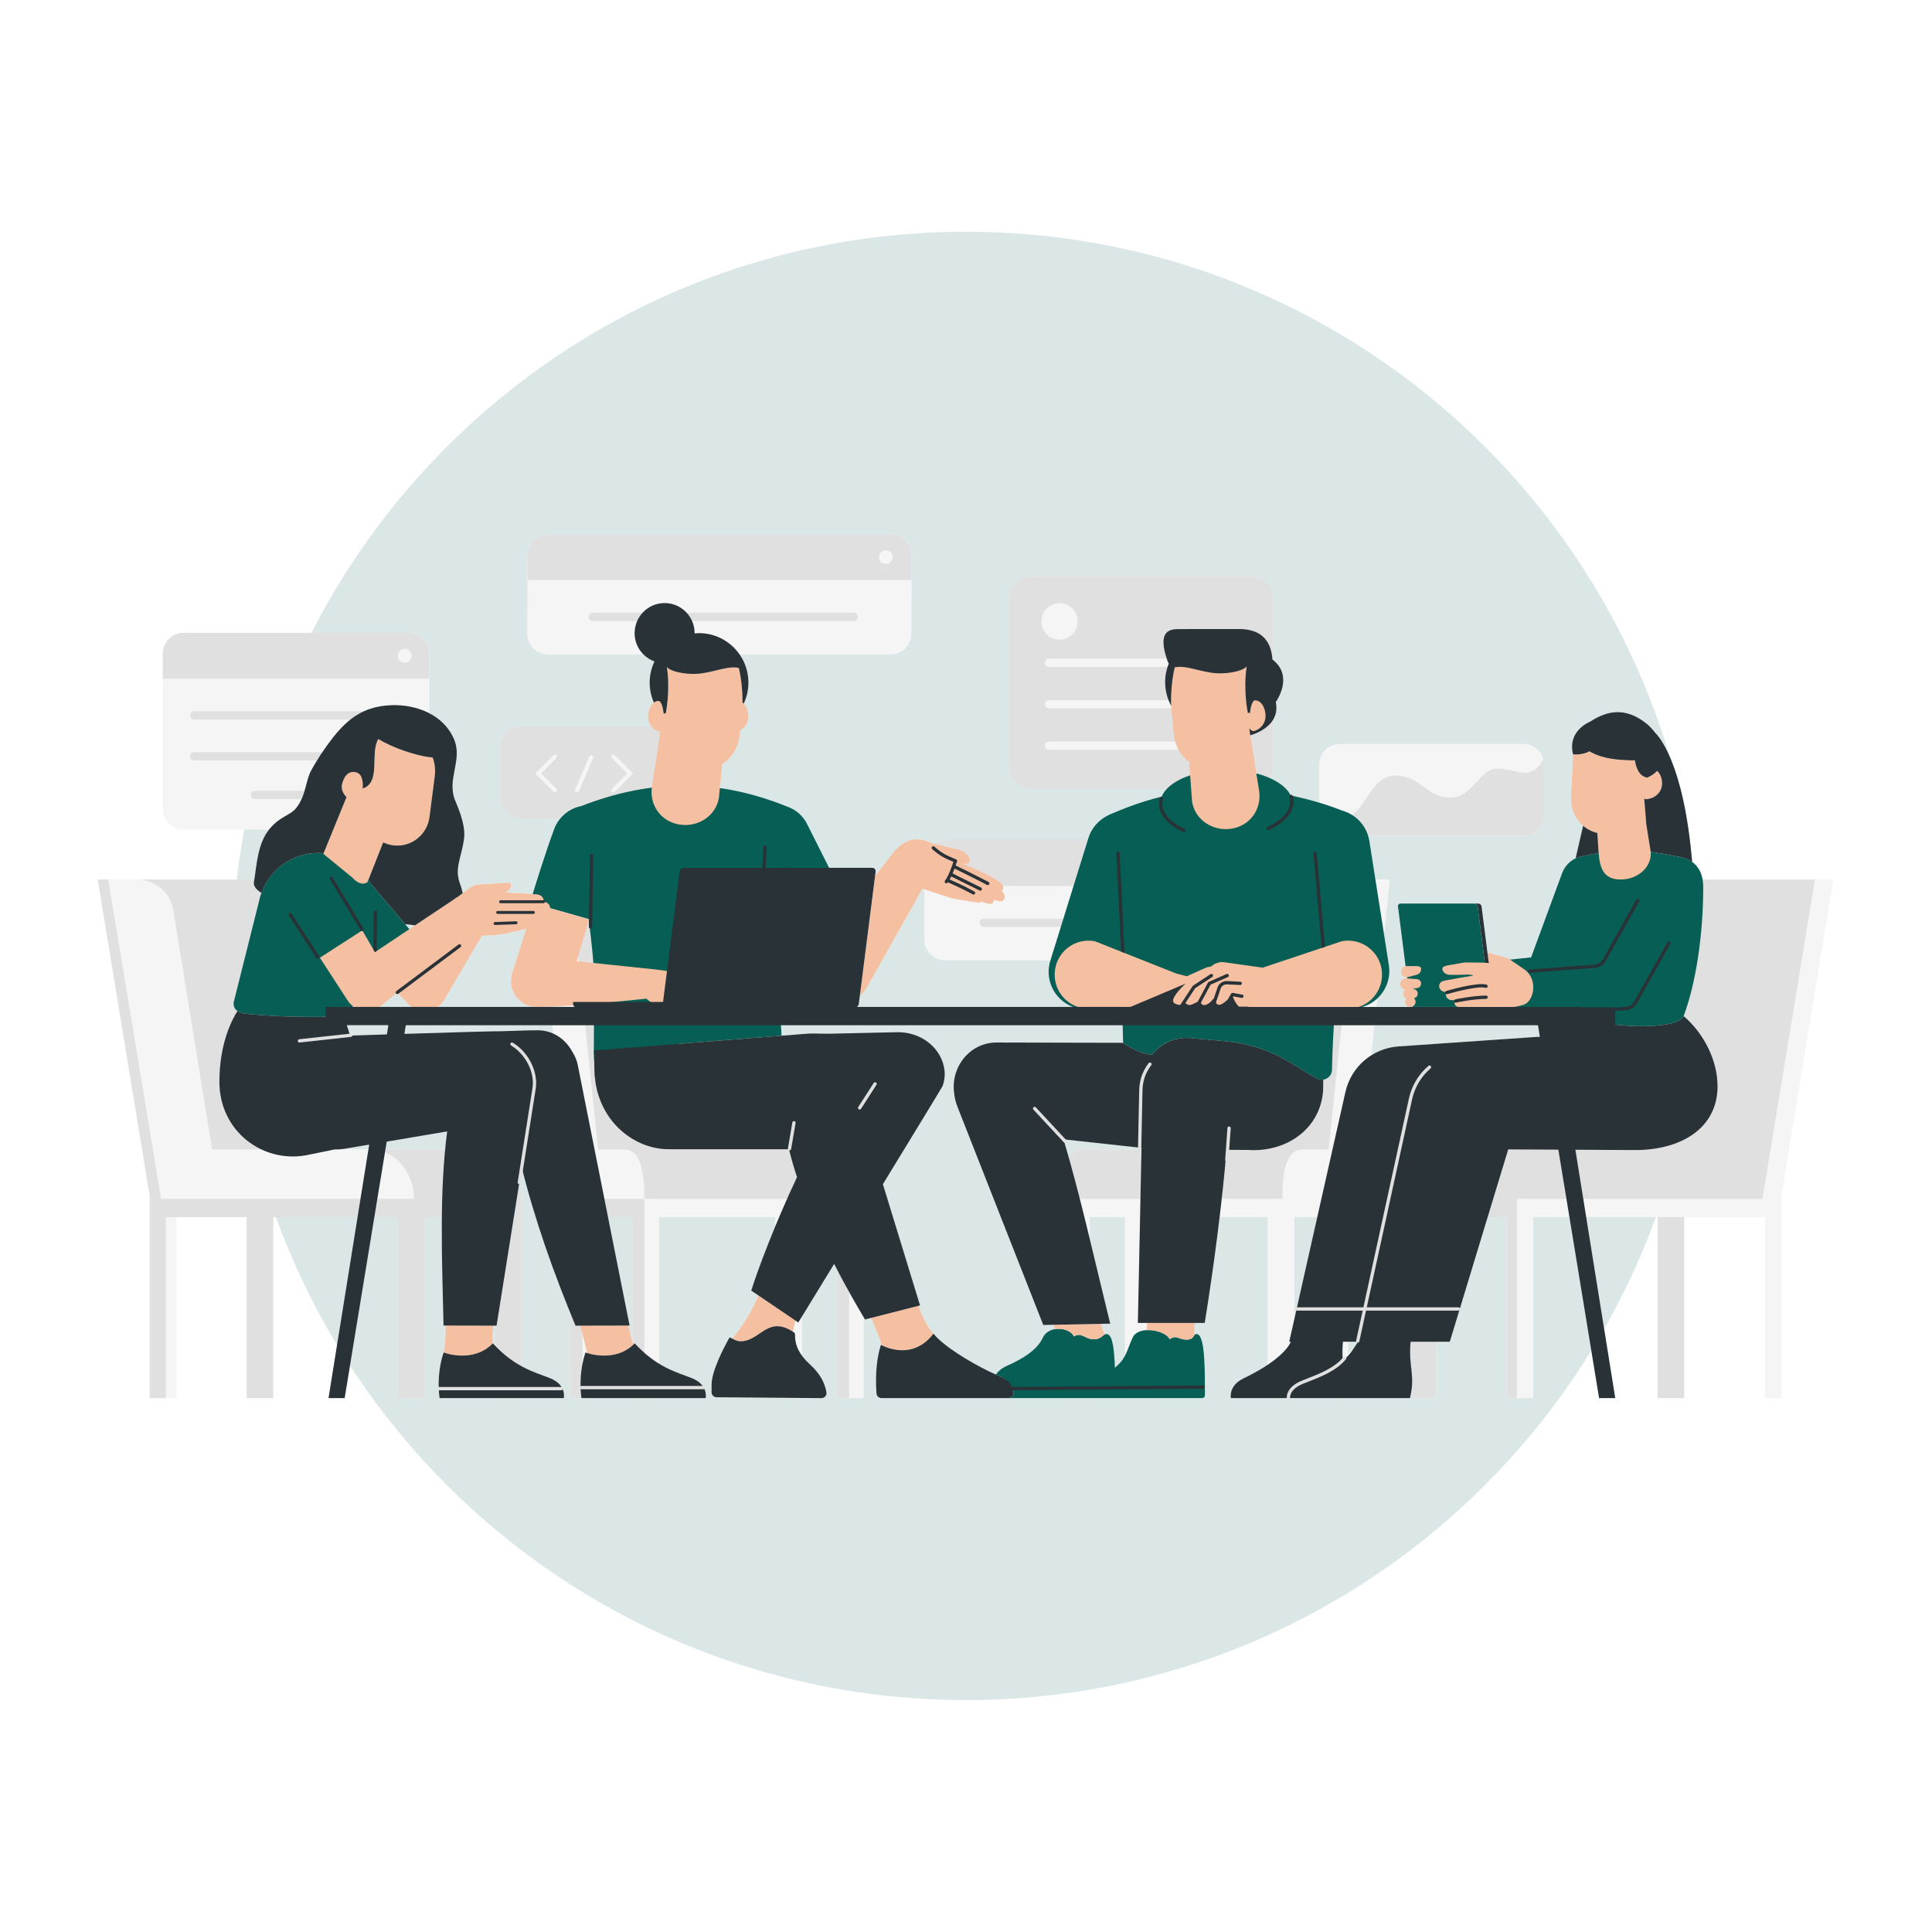 <svg xmlns="http://www.w3.org/2000/svg" xmlns:xlink="http://www.w3.org/1999/xlink" width="500" zoomAndPan="magnify" viewBox="0 0 375 375" height="500" preserveAspectRatio="xMidYMid meet" version="1.0"><defs><filter x="0%" y="0%" width="100%" height="100%" id="id1"><feColorMatrix values="0 0 0 0 1 0 0 0 0 1 0 0 0 0 1 0 0 0 1 0" color-interpolation-filters="sRGB"/></filter><mask id="id2"><g filter="url(#id1)"><rect x="-37.5" width="450" fill="#000000" y="-37.5" height="450" fill-opacity="0.149"/></g></mask><clipPath id="id3"><path d="M 0.98 0.98 L 285.98 0.98 L 285.98 285.98 L 0.98 285.98 Z M 0.98 0.98 " clip-rule="nonzero"/></clipPath><clipPath id="id4"><rect x="0" width="286" y="0" height="286"/></clipPath><clipPath id="id5"><path d="M 18.633 103.68 L 356 103.68 L 356 271.68 L 18.633 271.68 Z M 18.633 103.68 " clip-rule="nonzero"/></clipPath><clipPath id="id6"><path d="M 21 103.68 L 356 103.68 L 356 271.68 L 21 271.68 Z M 21 103.68 " clip-rule="nonzero"/></clipPath><clipPath id="id7"><path d="M 18.633 103.68 L 353 103.68 L 353 271.68 L 18.633 271.68 Z M 18.633 103.68 " clip-rule="nonzero"/></clipPath><clipPath id="id8"><path d="M 45 149 L 331 149 L 331 271.68 L 45 271.68 Z M 45 149 " clip-rule="nonzero"/></clipPath><clipPath id="id9"><path d="M 85 260 L 110 260 L 110 271.68 L 85 271.68 Z M 85 260 " clip-rule="nonzero"/></clipPath><clipPath id="id10"><path d="M 138 257 L 161 257 L 161 271.68 L 138 271.68 Z M 138 257 " clip-rule="nonzero"/></clipPath><clipPath id="id11"><path d="M 112 260 L 138 260 L 138 271.68 L 112 271.68 Z M 112 260 " clip-rule="nonzero"/></clipPath><clipPath id="id12"><path d="M 42 164 L 334 164 L 334 271.68 L 42 271.68 Z M 42 164 " clip-rule="nonzero"/></clipPath><clipPath id="id13"><path d="M 170 258 L 234 258 L 234 271.68 L 170 271.68 Z M 170 258 " clip-rule="nonzero"/></clipPath><clipPath id="id14"><path d="M 57 200 L 284 200 L 284 271.68 L 57 271.68 Z M 57 200 " clip-rule="nonzero"/></clipPath></defs><rect x="-37.5" width="450" fill="#ffffff" y="-37.5" height="450" fill-opacity="1"/><rect x="-37.5" width="450" fill="#ffffff" y="-37.5" height="450" fill-opacity="1"/><rect x="-37.5" width="450" fill="#ffffff" y="-37.5" height="450" fill-opacity="1"/><rect x="-37.5" width="450" fill="#ffffff" y="-37.5" height="450" fill-opacity="1"/><g mask="url(#id2)"><g transform="matrix(1, 0, 0, 1, 44, 44)"><g clip-path="url(#id4)"><g clip-path="url(#id3)"><path fill="#075e54" d="M 143.48 0.98 C 64.781 0.98 0.98 64.781 0.98 143.48 C 0.98 222.184 64.781 285.98 143.48 285.98 C 222.184 285.98 285.98 222.184 285.98 143.48 C 285.98 64.781 222.184 0.98 143.48 0.98 " fill-opacity="1" fill-rule="nonzero"/></g></g></g></g><g clip-path="url(#id5)"><path fill="#f5f5f5" d="M 352.281 170.711 L 330.457 170.711 C 330.191 169.219 329.504 168.074 328.438 167.316 C 326.816 147.805 321.73 142.645 321.234 142.188 C 320.656 141.41 319.938 140.684 319.094 140.074 C 315.648 137.594 312.34 137.621 308.586 140.109 L 308.582 140.102 C 308.582 140.102 304.188 141.812 305.316 146.414 L 304.934 154.883 C 304.844 156.938 305.715 158.941 307.281 160.281 L 305.824 166.605 C 305.859 166.59 305.891 166.57 305.93 166.555 C 305.602 166.699 305.301 166.863 305.035 167.066 C 304.219 167.656 303.555 168.504 303.16 169.59 L 297.184 185.824 L 293.09 186.254 C 292.836 186.09 292.566 185.957 292.273 185.875 L 288.707 184.867 L 287.57 175.938 C 287.531 175.629 287.254 175.383 286.945 175.383 L 271.828 175.383 C 271.523 175.383 271.305 175.629 271.344 175.938 L 272.824 187.547 C 272.328 187.621 271.945 188.027 271.945 188.543 L 271.945 188.672 C 271.945 189.301 272.496 189.762 273.094 189.688 L 273.121 189.902 L 272.973 189.891 C 272.328 189.84 271.781 190.348 271.781 190.996 C 271.781 191.582 272.23 192.047 272.785 192.098 C 272.516 192.285 272.336 192.57 272.336 192.902 C 272.336 193.309 272.605 193.645 272.977 193.812 C 272.805 193.992 272.699 194.234 272.707 194.5 L 272.707 194.531 C 272.723 195.051 273.148 195.441 273.637 195.445 L 267.145 195.445 L 267.316 193.82 C 269.078 192.199 270.008 189.742 269.559 187.203 L 268.633 181.312 L 269.746 170.711 L 266.965 170.711 L 265.773 163.121 C 265.719 162.816 265.641 162.527 265.551 162.238 L 295.691 162.238 C 297.906 162.238 299.699 160.441 299.699 158.219 L 299.699 148.441 C 299.699 148.195 299.672 147.957 299.629 147.723 C 299.613 147.645 299.594 147.574 299.578 147.5 C 299.559 147.426 299.551 147.352 299.527 147.281 C 299.527 147.289 299.52 147.297 299.52 147.305 C 299.027 145.641 297.508 144.422 295.691 144.422 L 260.098 144.422 C 257.883 144.422 256.09 146.219 256.09 148.441 L 256.09 155.805 C 254.496 155.324 252.695 154.852 250.664 154.43 C 250.664 154.422 250.664 154.422 250.664 154.418 C 250.641 154.324 250.555 154.277 250.461 154.277 C 249.801 153.016 248.418 151.906 246.555 151.062 C 246.926 150.43 247.145 149.695 247.145 148.91 L 247.145 139.641 C 247.664 138.75 247.914 137.645 247.625 136.266 C 247.625 136.266 251.172 131.43 247.145 128.145 L 247.145 116.102 C 247.145 113.75 245.242 111.844 242.898 111.844 L 200.238 111.844 C 197.895 111.844 195.992 113.75 195.992 116.102 L 195.992 148.91 C 195.992 151.258 197.895 153.164 200.238 153.164 L 226.441 153.164 C 226.016 153.625 225.68 154.113 225.469 154.625 C 220.777 155.77 217.465 157.234 215.227 158.168 C 215.141 158.207 215.059 158.25 214.98 158.301 C 213.191 159.195 211.77 160.805 211.188 162.887 L 211.137 163.059 L 183.508 163.059 C 183.488 163.059 183.469 163.062 183.445 163.062 C 182.617 163.074 181.855 163.34 181.223 163.781 C 181.152 163.766 181.109 163.754 181.109 163.754 C 178.961 162.766 176.203 161.957 173.285 165.586 C 173.285 165.586 173.285 165.586 173.285 165.59 L 169.848 170.055 L 166.887 193.305 C 167.383 192.887 167.828 192.383 168.184 191.793 L 179.055 172.484 C 179.156 172.52 179.305 172.57 179.477 172.629 L 179.434 182.363 C 179.434 184.582 181.23 186.383 183.445 186.383 L 203.898 186.383 L 203.805 186.68 C 202.781 190.355 204.77 194.152 208.281 195.445 L 166.316 195.445 C 166.512 195.309 166.66 195.102 166.691 194.859 L 169.957 169.195 C 170.012 168.777 169.719 168.441 169.305 168.441 L 160.934 168.441 L 156.762 160.152 C 155.938 158.359 154.445 157.105 152.715 156.531 C 152.703 156.527 152.688 156.516 152.676 156.512 C 148.309 154.754 144.012 153.586 139.73 152.977 L 140.191 148.312 C 142.031 147.129 143.328 145.117 143.559 142.789 L 143.66 141.762 C 144.641 141.238 145.266 140.246 145.266 139.105 C 145.27 137.895 144.797 136.852 144.117 136.359 C 144.199 136.418 144.281 136.488 144.359 136.566 C 144.934 135.332 145.266 133.957 145.266 132.504 C 145.266 130.457 144.625 128.562 143.535 127.004 L 172.867 127.004 C 175.082 127.004 176.879 125.207 176.879 122.984 L 176.922 112.59 L 176.941 112.59 L 176.941 107.703 C 176.941 105.48 175.145 103.68 172.934 103.68 L 106.445 103.68 C 104.23 103.68 102.434 105.48 102.434 107.703 L 102.434 107.781 L 102.371 122.984 C 102.371 125.207 104.168 127.008 106.383 127.008 L 124.883 127.008 C 125.484 127.613 126.215 128.09 127.035 128.383 C 126.441 129.633 126.098 131.027 126.098 132.504 C 126.098 133.883 126.391 135.188 126.91 136.375 C 126.238 136.871 125.773 137.906 125.777 139.109 C 125.781 139.871 126.066 140.562 126.543 141.098 C 126.266 141.035 125.98 141 125.684 141 L 101.078 141 C 98.863 141 97.07 142.801 97.07 145.02 L 97.07 154.801 C 97.07 157.02 98.863 158.82 101.078 158.82 L 108.816 158.82 C 108.293 159.434 107.855 160.137 107.559 160.941 C 106.613 163.48 105.773 166.051 104.926 168.621 C 104.707 169.316 104.496 170.016 104.277 170.711 L 104.234 170.711 L 104.246 170.812 C 103.961 171.719 103.676 172.629 103.398 173.539 C 102.113 173.445 100.812 173.352 98.066 173.242 C 98.574 173.016 98.984 172.598 99.188 172.062 C 99.328 171.699 99.043 171.312 98.656 171.34 L 92.902 171.695 C 92.301 171.734 91.727 171.945 91.242 172.305 L 89.812 173.367 C 89.68 172.758 89.5 172.121 89.254 171.445 C 88.172 168.457 89.578 166.5 90.074 162.742 C 90.348 160.695 89.492 158.062 88.395 155.504 C 86.586 151.281 89.887 147.582 88.117 143.453 C 87.137 141.168 85.398 139.52 83.32 138.441 L 83.32 126.863 C 83.32 124.641 81.527 122.84 79.312 122.84 L 35.617 122.84 C 33.406 122.84 31.609 124.641 31.609 126.863 L 31.609 156.98 C 31.609 159.203 33.406 161.004 35.617 161.004 L 52.242 161.004 C 50.047 163.762 49.848 167.609 49.336 170.895 C 48.828 170.777 48.305 170.711 47.766 170.711 L 18.973 170.711 L 29.062 232.148 L 29.062 271.371 L 34.223 271.371 L 34.223 236.246 L 47.883 236.246 L 47.883 271.371 L 53.039 271.371 L 53.039 236.246 L 69.402 236.246 L 63.766 271.371 L 66.902 271.371 L 72.66 236.246 L 77.223 236.246 L 77.223 271.371 L 82.379 271.371 L 82.379 236.246 L 85.766 236.246 C 85.691 242.965 85.91 249.926 86.086 257.289 L 86.52 257.293 C 86.492 259.305 86.391 261.207 86.109 262.523 C 86.109 262.523 91.789 264.695 95.625 260.773 C 91.789 264.695 86.109 262.523 86.109 262.523 C 86.109 262.523 85.074 265.223 85.156 269.129 C 85.047 269.133 84.957 269.223 84.957 269.332 C 84.957 269.441 85.047 269.531 85.156 269.531 L 85.164 269.531 C 85.188 270.121 85.238 270.738 85.32 271.371 L 101.199 271.371 L 109.434 271.367 C 109.434 271.367 109.629 270.488 109.141 269.496 C 109.203 269.465 109.254 269.41 109.254 269.332 C 109.254 269.219 109.164 269.129 109.055 269.129 L 108.926 269.129 C 108.527 268.535 107.859 267.934 106.723 267.488 C 105.109 266.852 103.25 266.289 101.199 265.164 L 101.199 232.699 C 101.199 231.652 101.047 230.648 100.773 229.707 L 101.031 228.086 C 101.043 228.09 101.047 228.102 101.059 228.102 C 101.07 228.105 101.082 228.105 101.09 228.105 C 101.188 228.105 101.273 228.035 101.289 227.934 L 101.41 227.148 C 103.734 236.367 106.965 245.641 110.711 254.879 L 110.711 271.371 L 136.969 271.371 C 136.969 271.371 137.18 270.43 136.625 269.398 C 136.633 269.375 136.652 269.359 136.652 269.332 C 136.652 269.227 136.566 269.145 136.465 269.137 C 136.066 268.539 135.398 267.938 134.258 267.488 C 132.426 266.766 130.281 266.145 127.898 264.68 L 127.898 236.246 L 150.453 236.246 L 150.453 238.105 C 148.254 243.414 146.609 247.949 145.816 250.508 L 150.453 253.652 L 147.211 251.453 C 146.23 253.797 144.656 256.746 142.141 259.84 C 142.164 259.855 142.188 259.867 142.211 259.879 C 142.008 259.77 141.812 259.664 141.613 259.586 C 140.512 261.523 138.148 266.039 138.121 268.699 C 138.117 269.188 138.109 269.691 138.109 270.219 C 138.105 270.766 138.547 271.207 139.086 271.207 L 150.453 271.305 L 150.453 271.371 L 155.609 271.371 L 155.609 271.352 L 159.441 271.383 C 160.039 271.383 160.508 270.848 160.41 270.254 C 160.047 268.023 158.793 266.281 157.164 264.793 C 156.539 264.223 156.031 263.645 155.609 263.055 L 155.609 255.617 C 156.695 253.844 159.027 250.035 161.906 245.332 C 162.098 245.711 162.289 246.074 162.48 246.441 L 162.48 271.371 L 167.637 271.371 L 167.637 255.68 C 167.723 255.824 167.812 255.977 167.895 256.109 L 171.812 255.109 L 169.086 255.805 C 169.738 257.293 170.547 259.262 171.168 261.129 C 171.32 261.203 171.48 261.277 171.645 261.348 C 171.414 261.25 171.188 261.148 170.98 261.039 C 170.117 263.711 169.992 266.77 170.043 268.859 C 170.059 269.496 170.09 270.047 170.117 270.465 C 170.156 270.977 170.582 271.371 171.094 271.371 L 195.762 271.371 C 195.762 271.371 195.766 271.371 195.766 271.371 L 233.34 271.371 C 233.637 271.371 233.875 271.133 233.875 270.836 C 233.875 270.465 233.875 270.086 233.875 269.703 C 233.984 269.703 234.074 269.613 234.074 269.5 C 234.074 269.391 233.984 269.301 233.875 269.301 C 233.867 264.551 233.75 259.359 232.422 258.98 C 232.035 258.871 231.902 259.031 231.758 259.262 C 231.797 258.527 231.84 257.688 231.891 256.785 L 233.836 256.785 C 234.91 250.145 235.91 243.066 236.727 236.246 L 246.082 236.246 L 246.082 264.887 C 244.457 265.977 242.742 266.875 241.34 267.555 C 238.395 268.984 238.906 271.371 238.906 271.371 L 251.828 271.371 C 251.832 271.395 251.836 271.414 251.836 271.414 C 251.855 271.508 251.941 271.574 252.031 271.574 C 252.047 271.574 252.059 271.57 252.074 271.57 C 252.168 271.547 252.219 271.465 252.219 271.371 L 278.742 271.371 L 278.742 260.434 L 281.402 260.434 L 283.906 252.18 L 283.969 252.18 C 284.078 252.18 284.168 252.09 284.168 251.98 C 284.168 251.891 284.105 251.828 284.023 251.801 L 288.746 236.242 L 292.406 236.242 L 292.406 271.367 L 297.562 271.367 L 297.562 236.242 L 304.621 236.242 L 310.379 271.367 L 313.516 271.367 L 307.879 236.242 L 321.746 236.242 L 321.746 271.367 L 326.902 271.367 L 326.902 236.242 L 342.59 236.242 L 342.59 271.367 L 345.723 271.367 L 345.723 232.145 L 355.816 170.707 L 352.281 170.707 Z M 310.293 165.582 C 310.293 165.582 310.293 165.582 310.293 165.586 C 310.293 165.582 310.293 165.582 310.293 165.582 Z M 315.613 199.066 C 315.57 199.062 315.523 199.059 315.477 199.059 C 315.523 199.059 315.57 199.066 315.613 199.066 Z M 314.621 198.984 C 314.566 198.98 314.512 198.977 314.453 198.969 C 314.512 198.977 314.566 198.98 314.621 198.984 Z M 308.59 165.887 C 308.652 165.875 308.719 165.863 308.781 165.852 C 308.719 165.863 308.652 165.875 308.59 165.887 Z M 306.277 198.992 C 305.75 199.586 305.258 200.207 304.809 200.859 L 302.23 201.035 L 301.902 198.996 L 306.277 198.996 Z M 327.102 166.625 C 326.848 166.535 326.586 166.449 326.301 166.391 C 326.586 166.449 326.848 166.531 327.102 166.625 Z M 327.711 166.887 C 327.613 166.84 327.52 166.785 327.422 166.746 C 327.52 166.789 327.613 166.836 327.711 166.887 Z M 323.125 165.777 C 323.145 165.777 323.16 165.781 323.18 165.785 C 323.16 165.781 323.145 165.777 323.125 165.777 Z M 324.531 166.035 C 324.59 166.047 324.648 166.055 324.711 166.066 C 324.648 166.055 324.594 166.047 324.531 166.035 Z M 314.738 147.5 C 315.402 147.547 316.043 147.57 316.633 147.582 C 315.734 147.566 314.73 147.52 313.691 147.398 C 314.043 147.441 314.395 147.473 314.738 147.5 Z M 311.641 147.055 C 311.785 147.086 311.93 147.117 312.07 147.145 C 312.258 147.184 312.441 147.219 312.629 147.25 C 312.984 147.309 313.34 147.359 313.691 147.398 C 312.617 147.277 311.523 147.07 310.492 146.73 C 310.559 146.754 310.621 146.777 310.688 146.801 C 311 146.898 311.32 146.977 311.641 147.055 Z M 310.148 146.602 C 309.902 146.512 309.66 146.422 309.43 146.316 C 309.516 146.355 309.602 146.391 309.691 146.43 C 309.84 146.492 309.996 146.543 310.148 146.602 Z M 308.145 160.906 C 308.141 160.902 308.137 160.898 308.129 160.895 C 308.137 160.898 308.141 160.902 308.145 160.906 Z M 273.852 195.422 L 274.031 195.383 C 274.051 195.379 274.066 195.363 274.09 195.359 C 274.18 195.41 274.277 195.445 274.379 195.445 L 273.641 195.445 C 273.711 195.445 273.781 195.441 273.852 195.422 Z M 298.516 198.992 L 298.887 201.246 C 298.691 201.246 298.492 201.242 298.293 201.254 L 271.465 203.109 C 269.531 203.234 267.719 203.855 266.156 204.844 L 266.77 198.996 L 298.516 198.996 Z M 209.199 120.613 C 209.199 120.859 209.172 121.098 209.125 121.328 C 209.172 121.098 209.199 120.859 209.199 120.613 Z M 222.699 204.578 C 222.594 204.555 222.488 204.535 222.379 204.508 C 222.488 204.535 222.594 204.555 222.699 204.578 Z M 222.355 204.504 C 222.051 204.426 221.738 204.324 221.418 204.211 C 221.738 204.324 222.051 204.426 222.355 204.504 Z M 210.238 223.113 C 208.984 223.113 208.117 223.785 207.523 224.922 C 207.18 223.699 206.832 222.496 206.484 221.328 C 206.512 221.32 206.543 221.316 206.566 221.293 C 206.602 221.262 206.617 221.215 206.625 221.168 L 220.809 222.715 L 220.77 223.109 L 210.238 223.109 Z M 211.504 236.242 L 218.371 236.242 L 218.371 263.105 C 218 263.816 217.52 264.488 216.738 265.172 C 216.621 265.277 216.512 265.383 216.402 265.492 C 216.297 262.117 215.973 259.254 215 258.977 C 214.668 258.883 214.445 258.984 214.223 259.152 C 214.285 259.105 214.348 259.062 214.41 259.027 C 214.188 258.5 213.938 257.867 213.66 256.957 L 215.492 256.922 C 214.129 251.363 212.816 245.777 211.504 240.375 Z M 213.348 259.746 C 213.32 259.762 213.289 259.77 213.258 259.781 C 213.289 259.77 213.32 259.762 213.348 259.746 Z M 212.949 259.879 C 212.906 259.887 212.863 259.898 212.82 259.906 C 212.863 259.898 212.906 259.887 212.949 259.879 Z M 205.324 257.934 C 205.332 257.934 205.34 257.934 205.348 257.934 C 205.34 257.934 205.332 257.934 205.324 257.934 Z M 248.91 232.699 L 256.477 232.699 L 247.82 232.699 Z M 251.242 236.242 L 255.68 236.242 L 251.242 255.957 Z M 202.129 120.613 C 202.129 120.859 202.152 121.098 202.199 121.328 C 202.152 121.098 202.129 120.859 202.129 120.613 Z M 97.684 200.23 C 97.586 200.211 97.492 200.176 97.391 200.16 C 97.047 200.105 86.801 200.414 78.492 200.672 L 78.766 198.992 L 107.211 198.992 L 107.383 200.625 C 106.383 200.172 105.277 199.934 104.121 199.984 C 104.121 199.984 101.602 200.086 97.684 200.23 Z M 62.215 197.375 C 62.184 197.375 62.152 197.375 62.117 197.379 C 62.152 197.375 62.184 197.375 62.215 197.375 Z M 63.207 197.355 C 63.203 197.355 63.199 197.355 63.195 197.355 C 63.199 197.355 63.203 197.355 63.207 197.355 Z M 61.117 197.387 C 61.109 197.387 61.102 197.387 61.098 197.387 C 61.102 197.387 61.109 197.387 61.117 197.387 Z M 68.516 195.281 C 68.594 195.344 68.68 195.395 68.762 195.445 L 68.445 195.445 Z M 79.457 180.348 L 78.633 179.379 C 79.301 179.457 79.945 179.535 80.57 179.605 Z M 60.793 165.602 C 61.117 165.578 61.445 165.559 61.777 165.559 C 61.445 165.562 61.117 165.578 60.793 165.602 Z M 56.316 166.922 C 56.434 166.859 56.551 166.797 56.672 166.738 C 56.551 166.797 56.434 166.859 56.316 166.922 Z M 57.133 166.527 C 57.273 166.469 57.414 166.41 57.555 166.355 C 57.41 166.41 57.27 166.469 57.133 166.527 Z M 57.996 166.195 C 58.152 166.141 58.312 166.09 58.473 166.043 C 58.312 166.09 58.152 166.141 57.996 166.195 Z M 58.898 165.926 C 59.074 165.879 59.254 165.844 59.434 165.805 C 59.254 165.84 59.074 165.879 58.898 165.926 Z M 59.832 165.727 C 60.039 165.691 60.25 165.668 60.461 165.641 C 60.25 165.668 60.039 165.691 59.832 165.727 Z M 54.918 167.789 C 54.957 167.758 54.992 167.727 55.035 167.699 C 54.992 167.727 54.957 167.758 54.918 167.789 Z M 55.559 167.355 C 55.648 167.301 55.738 167.242 55.832 167.188 C 55.738 167.242 55.648 167.301 55.559 167.355 Z M 51.488 171.672 C 51.492 171.66 51.5 171.652 51.504 171.641 C 51.5 171.652 51.492 171.66 51.488 171.672 Z M 67.047 222.949 L 71.66 222.168 L 71.512 223.109 L 65.078 223.109 C 65.711 223.105 66.363 223.066 67.047 222.949 Z M 68.137 201 C 68.137 200.996 68.141 200.992 68.141 200.984 C 68.129 200.875 68.023 200.793 67.922 200.809 L 67.887 200.812 C 67.727 200.254 67.527 199.621 67.32 198.996 L 75.383 198.996 L 75.098 200.781 C 71.562 200.891 68.832 200.98 68.137 201 Z M 73.617 195.445 C 73.746 195.359 73.883 195.289 74.008 195.188 L 76.918 192.793 C 76.961 192.844 77.016 192.867 77.074 192.867 C 77.121 192.867 77.164 192.852 77.203 192.82 L 77.254 192.777 L 78.914 194.547 L 79.234 194.891 C 79.43 195.098 79.656 195.277 79.895 195.449 L 73.617 195.449 Z M 106.77 195.387 C 106.785 195.387 106.797 195.387 106.812 195.387 C 106.816 195.387 106.824 195.383 106.832 195.383 L 106.836 195.445 L 104.25 195.445 C 104.992 195.445 105.844 195.426 106.77 195.387 Z M 122.738 260.43 C 122.438 259.508 122.191 258.434 121.965 257.289 L 122.203 257.289 L 118.016 236.242 L 122.738 236.242 Z M 122.738 261.145 L 122.738 261.156 C 120.531 263.105 117.848 263.262 115.969 263.039 C 117.844 263.258 120.531 263.094 122.738 261.145 Z M 125.074 232.699 L 126.16 232.699 Z M 127.344 136.137 C 127.262 136.164 127.184 136.207 127.105 136.25 C 127.184 136.203 127.262 136.168 127.344 136.137 Z M 127.797 136.051 C 127.68 136.051 127.566 136.074 127.453 136.105 C 127.566 136.074 127.68 136.051 127.797 136.051 Z M 93.547 181.598 C 94.73 181.621 96.168 181.531 97.895 181.223 L 97.957 181.238 C 97.957 181.238 98.59 181.102 99.434 180.91 C 99.438 180.91 99.438 180.91 99.438 180.91 C 100.262 180.727 101.293 180.488 102.145 180.281 L 99.625 188.199 C 99.289 188.977 99.152 189.781 99.176 190.566 C 99.125 192.387 100.719 195.445 104.234 195.445 L 84.961 195.445 C 85.453 195.098 85.883 194.645 86.207 194.09 Z M 74.812 223.113 L 75.062 221.598 L 86.789 219.613 C 86.641 220.773 86.52 221.941 86.406 223.109 L 74.812 223.109 Z M 95.742 257.312 L 96.043 257.312 L 96.043 261.141 C 95.914 261.008 95.789 260.879 95.66 260.742 C 95.648 260.754 95.637 260.762 95.625 260.77 C 95.578 259.734 95.633 258.547 95.742 257.312 Z M 143.609 260.336 C 143.652 260.34 143.699 260.34 143.742 260.344 C 143.699 260.34 143.652 260.34 143.609 260.336 Z M 142.465 260.004 C 142.492 260.016 142.52 260.031 142.547 260.043 C 142.52 260.031 142.492 260.016 142.465 260.004 Z M 142.809 260.152 C 142.832 260.164 142.852 260.172 142.875 260.18 C 142.852 260.172 142.832 260.16 142.809 260.152 Z M 143.223 260.281 C 143.246 260.285 143.273 260.289 143.297 260.293 C 143.273 260.289 143.246 260.285 143.223 260.281 Z M 144.066 260.336 C 144.113 260.332 144.16 260.332 144.207 260.324 C 144.16 260.332 144.113 260.332 144.066 260.336 Z M 145.395 260.012 C 145.367 260.023 145.336 260.039 145.305 260.051 C 145.336 260.039 145.367 260.023 145.395 260.012 Z M 174.789 262.07 C 174.922 262.078 175.055 262.082 175.191 262.082 C 175.055 262.082 174.922 262.078 174.789 262.07 Z M 171.684 261.359 C 171.84 261.422 172 261.488 172.164 261.547 C 172 261.488 171.84 261.422 171.684 261.359 Z M 172.242 261.57 C 172.395 261.625 172.555 261.676 172.715 261.723 C 172.551 261.676 172.395 261.625 172.242 261.57 Z M 172.836 261.758 C 172.988 261.801 173.141 261.84 173.297 261.875 C 173.141 261.84 172.988 261.801 172.836 261.758 Z M 173.465 261.906 C 173.609 261.938 173.758 261.965 173.906 261.988 C 173.758 261.965 173.609 261.938 173.465 261.906 Z M 174.117 262.016 C 174.258 262.031 174.395 262.047 174.539 262.059 C 174.395 262.047 174.258 262.031 174.117 262.016 Z M 180.281 259.883 C 180.375 259.789 180.473 259.703 180.566 259.602 C 180.473 259.703 180.375 259.789 180.281 259.883 Z M 175.473 262.07 C 175.602 262.062 175.73 262.059 175.859 262.047 C 175.73 262.059 175.602 262.062 175.473 262.07 Z M 176.168 262.004 C 176.293 261.984 176.414 261.973 176.535 261.945 C 176.414 261.973 176.293 261.984 176.168 262.004 Z M 176.867 261.867 C 176.984 261.84 177.102 261.812 177.223 261.777 C 177.102 261.812 176.984 261.84 176.867 261.867 Z M 177.566 261.652 C 177.68 261.613 177.793 261.574 177.906 261.527 C 177.793 261.574 177.68 261.613 177.566 261.652 Z M 178.258 261.355 C 178.367 261.301 178.477 261.254 178.586 261.191 C 178.477 261.254 178.367 261.301 178.258 261.355 Z M 178.941 260.969 C 179.047 260.902 179.156 260.84 179.262 260.762 C 179.156 260.84 179.047 260.902 178.941 260.969 Z M 179.613 260.484 C 179.715 260.402 179.82 260.324 179.922 260.234 C 179.82 260.324 179.715 260.402 179.613 260.484 Z M 181.188 258.855 C 181.184 258.855 181.184 258.859 181.18 258.863 C 179.922 257.41 179.117 255.91 178.285 253.457 L 178.578 253.383 L 171.371 229.852 C 177.441 219.918 182.883 210.992 182.949 210.812 C 183.145 210.293 183.266 209.762 183.324 209.23 C 183.379 208.809 183.395 208.383 183.355 207.949 C 182.941 203.465 178.746 200.125 173.82 200.359 L 159.797 201.094 C 158.848 200.719 157.812 200.547 156.766 200.629 L 151.695 201.031 C 151.656 200.355 151.617 199.676 151.574 198.996 L 217.902 198.996 C 217.906 199.016 217.906 199.039 217.906 199.059 L 217.992 202.402 C 217.992 202.402 217.992 202.379 217.992 202.363 C 217.992 202.387 217.992 202.406 217.992 202.406 L 217.992 202.41 L 193.324 202.355 C 188.309 202.395 184.492 207.027 185.199 212.207 C 185.207 212.25 185.215 212.289 185.223 212.328 C 185.301 213.16 185.512 214.016 185.859 214.871 L 202.496 257.184 L 206.344 257.105 L 204.52 257.141 C 204.598 257.391 204.68 257.668 204.77 257.992 C 203.785 258.152 202.883 258.66 202.434 259.605 C 201.359 261.887 198.941 263.551 195.309 265.176 C 194.41 265.578 193.758 266.156 193.285 266.805 C 192.879 266.625 192.457 266.43 192.016 266.215 C 188.125 264.316 183.105 261.258 181.188 258.855 Z M 217.984 201.922 C 217.984 201.949 217.984 201.965 217.984 201.992 C 217.984 201.969 217.984 201.949 217.984 201.922 Z M 217.988 202.188 C 217.988 202.199 217.988 202.203 217.992 202.211 C 217.988 202.203 217.988 202.199 217.988 202.188 Z M 196.465 269.297 C 196.387 269.125 196.289 268.957 196.168 268.785 C 196.289 268.957 196.387 269.129 196.465 269.297 Z M 196.094 268.68 C 196.043 268.609 195.984 268.543 195.926 268.477 C 195.984 268.543 196.043 268.609 196.094 268.68 Z M 195.754 268.297 C 195.699 268.242 195.645 268.184 195.582 268.129 C 195.645 268.184 195.699 268.242 195.754 268.297 Z M 195.168 267.801 C 195.121 267.766 195.062 267.73 195.008 267.695 C 195.062 267.73 195.117 267.766 195.168 267.801 Z M 194.59 267.438 C 194.527 267.398 194.465 267.367 194.398 267.332 C 194.465 267.367 194.527 267.402 194.59 267.438 Z M 196.184 271.273 C 196.184 271.277 196.18 271.277 196.176 271.277 C 196.18 271.277 196.184 271.273 196.184 271.273 Z M 196.5 271.035 C 196.508 271.027 196.512 271.02 196.516 271.012 C 196.512 271.02 196.508 271.027 196.5 271.035 Z M 196.699 270.684 C 196.707 270.66 196.711 270.637 196.715 270.613 C 196.711 270.637 196.707 270.66 196.699 270.684 Z M 196.742 270.477 C 196.75 270.406 196.746 270.336 196.738 270.262 C 196.711 270.074 196.668 269.887 196.613 269.699 C 196.668 269.887 196.711 270.074 196.738 270.262 C 196.746 270.336 196.75 270.406 196.742 270.477 Z M 223.93 258.25 C 223.945 258.254 223.961 258.254 223.977 258.258 C 223.961 258.254 223.945 258.254 223.93 258.25 Z M 225.289 258.605 C 225.305 258.609 225.316 258.617 225.328 258.621 C 225.316 258.617 225.305 258.609 225.289 258.605 Z M 225.824 258.848 C 225.875 258.871 225.922 258.898 225.969 258.926 C 225.922 258.898 225.875 258.871 225.824 258.848 Z M 226.297 259.133 C 226.344 259.164 226.391 259.199 226.438 259.234 C 226.391 259.199 226.344 259.168 226.297 259.133 Z M 226.691 259.469 C 226.723 259.504 226.762 259.539 226.793 259.574 C 226.762 259.539 226.727 259.504 226.691 259.469 Z M 230.32 260.02 C 230.438 260.02 230.539 260.012 230.637 260 C 230.539 260.012 230.438 260.02 230.32 260.02 Z M 230.73 259.984 C 230.793 259.977 230.852 259.965 230.902 259.953 C 230.852 259.965 230.793 259.977 230.73 259.984 Z M 230.992 259.926 C 231.039 259.91 231.082 259.895 231.121 259.879 C 231.082 259.895 231.039 259.91 230.992 259.926 Z M 231.199 259.84 C 231.234 259.824 231.266 259.805 231.297 259.785 C 231.266 259.805 231.234 259.824 231.199 259.84 Z M 231.359 259.738 C 231.387 259.719 231.414 259.695 231.438 259.672 C 231.414 259.695 231.387 259.719 231.359 259.738 Z M 231.488 259.625 C 231.516 259.602 231.539 259.574 231.559 259.547 C 231.535 259.574 231.516 259.602 231.488 259.625 Z M 231.641 259.441 C 231.648 259.426 231.66 259.41 231.672 259.395 C 231.66 259.41 231.648 259.426 231.641 259.441 Z M 262.461 262.152 C 262.375 262.09 262.25 262.109 262.184 262.199 C 262.023 262.434 261.836 262.648 261.648 262.863 L 261.648 260.434 L 263.141 260.434 C 263.145 260.523 263.195 260.609 263.289 260.629 C 263.301 260.633 263.316 260.633 263.332 260.633 C 263.422 260.633 263.504 260.57 263.527 260.477 L 263.535 260.434 L 263.578 260.434 C 263.371 260.797 263.02 261.344 262.461 262.152 Z M 292.738 223.113 L 292.742 223.098 L 295.176 223.113 Z M 292.738 223.113 " fill-opacity="1" fill-rule="nonzero"/></g><g clip-path="url(#id6)"><path fill="#f5f5f5" d="M 355.816 170.711 L 345.727 232.145 L 345.727 271.371 L 342.59 271.371 L 342.59 236.246 L 297.566 236.246 L 297.566 271.371 L 294.43 271.371 L 294.43 232.699 L 342.098 232.699 L 352.281 170.711 Z M 206.344 271.367 L 211.504 271.367 L 211.504 236.242 L 218.371 236.242 L 218.371 271.367 L 223.527 271.367 L 223.527 236.242 L 246.086 236.246 L 246.086 271.367 L 251.242 271.367 L 251.242 236.246 L 258.113 236.246 L 258.113 271.371 L 261.648 271.371 L 261.648 232.699 L 206.344 232.695 Z M 262.73 176.586 L 257.879 223.113 L 252.805 223.113 C 249.621 223.113 248.91 227.402 248.91 232.699 L 263.27 232.699 L 263.27 232.281 L 269.746 170.711 L 267.23 170.711 C 265.016 170.711 263.117 173.184 262.73 176.586 Z M 71.891 223.113 L 41.168 223.113 L 33.629 176.586 C 33.027 173.184 30.078 170.711 26.637 170.711 L 21.008 170.711 L 31.262 232.699 L 30.684 232.699 L 30.684 271.371 L 34.223 271.371 L 34.223 232.699 L 80.359 232.699 C 80.355 227.402 76.566 223.113 71.891 223.113 Z M 112.336 271.367 L 115.871 271.367 L 115.871 236.242 L 122.738 236.242 L 122.738 271.367 L 127.898 271.367 L 127.898 236.242 L 150.453 236.242 L 150.453 271.367 L 155.609 271.367 L 155.609 236.242 L 162.48 236.242 L 162.48 271.367 L 167.637 271.367 L 167.637 232.695 L 112.332 232.695 L 112.332 271.367 Z M 125.074 232.699 C 125.074 227.402 124.363 223.113 121.18 223.113 L 116.102 223.113 L 111.254 176.586 C 110.867 173.184 108.969 170.711 106.754 170.711 L 104.238 170.711 L 110.715 232.281 L 110.715 232.699 Z M 215.277 186.383 C 217.492 186.383 219.289 184.582 219.289 182.363 L 219.352 167.078 C 219.352 164.859 217.559 163.059 215.344 163.059 L 183.508 163.059 C 181.297 163.059 179.5 164.859 179.5 167.078 L 179.438 182.363 C 179.438 184.582 181.23 186.383 183.445 186.383 L 215.277 186.383 M 79.312 161 C 81.527 161 83.324 159.199 83.324 156.98 L 83.324 126.859 C 83.324 124.641 81.527 122.84 79.312 122.84 L 35.621 122.84 C 33.406 122.84 31.613 124.641 31.613 126.859 L 31.613 156.98 C 31.613 159.199 33.406 161 35.621 161 L 79.312 161 M 209.199 120.613 C 209.199 118.656 207.613 117.07 205.664 117.07 C 203.711 117.07 202.129 118.656 202.129 120.613 C 202.129 122.574 203.711 124.16 205.664 124.16 C 207.613 124.16 209.199 122.574 209.199 120.613 M 240.613 128.656 C 240.613 128.211 240.254 127.852 239.812 127.852 L 203.605 127.852 C 203.164 127.852 202.805 128.211 202.805 128.656 C 202.805 129.098 203.164 129.457 203.605 129.457 L 239.812 129.457 C 240.254 129.457 240.613 129.098 240.613 128.656 Z M 240.613 136.695 C 240.613 136.25 240.254 135.891 239.812 135.891 L 203.605 135.891 C 203.164 135.891 202.805 136.25 202.805 136.695 C 202.805 137.141 203.164 137.5 203.605 137.5 L 239.812 137.5 C 240.254 137.5 240.613 137.141 240.613 136.695 Z M 240.613 144.734 C 240.613 144.293 240.254 143.934 239.812 143.934 L 203.605 143.934 C 203.164 143.934 202.805 144.293 202.805 144.734 C 202.805 145.18 203.164 145.539 203.605 145.539 L 239.812 145.539 C 240.254 145.539 240.613 145.18 240.613 144.734 Z M 172.871 127.008 C 175.082 127.008 176.879 125.207 176.879 122.984 L 176.941 107.703 C 176.941 105.48 175.148 103.68 172.934 103.68 L 106.445 103.68 C 104.23 103.68 102.438 105.48 102.438 107.703 L 102.371 122.984 C 102.371 125.207 104.168 127.008 106.383 127.008 L 172.871 127.008 M 173.285 108.137 C 173.285 107.395 172.684 106.793 171.941 106.793 C 171.203 106.793 170.602 107.395 170.602 108.137 C 170.602 108.879 171.203 109.48 171.941 109.48 C 172.684 109.48 173.285 108.879 173.285 108.137 M 295.691 144.422 L 260.098 144.422 C 257.883 144.422 256.09 146.219 256.09 148.441 L 256.09 158.219 C 256.09 160.441 257.883 162.238 260.098 162.238 L 295.691 162.238 C 297.906 162.238 299.699 160.441 299.699 158.219 L 299.699 148.441 C 299.699 146.219 297.906 144.422 295.691 144.422 M 79.895 127.293 C 79.895 126.551 79.293 125.949 78.551 125.949 C 77.812 125.949 77.211 126.551 77.211 127.293 C 77.211 128.035 77.812 128.637 78.551 128.637 C 79.293 128.641 79.895 128.035 79.895 127.293 M 108 146.574 C 107.848 146.414 107.594 146.414 107.434 146.574 L 103.887 150.129 L 107.434 153.691 C 107.512 153.77 107.617 153.809 107.719 153.809 C 107.82 153.809 107.922 153.77 108 153.691 C 108.156 153.535 108.156 153.277 108 153.121 L 105.02 150.129 L 108 147.141 C 108.16 146.984 108.16 146.73 108 146.574 Z M 119.328 146.574 C 119.172 146.414 118.918 146.414 118.762 146.574 C 118.605 146.73 118.605 146.984 118.762 147.141 L 121.746 150.129 L 118.762 153.121 C 118.605 153.277 118.605 153.531 118.762 153.691 C 118.84 153.77 118.941 153.809 119.047 153.809 C 119.148 153.809 119.25 153.77 119.328 153.691 L 122.875 150.129 Z M 114.918 146.621 C 114.711 146.535 114.48 146.629 114.391 146.832 L 111.637 153.246 C 111.551 153.449 111.641 153.688 111.848 153.773 C 111.898 153.797 111.953 153.809 112.004 153.809 C 112.16 153.809 112.305 153.719 112.371 153.566 L 115.125 147.152 C 115.215 146.945 115.121 146.711 114.918 146.621 Z M 114.918 146.621 " fill-opacity="1" fill-rule="nonzero"/></g><g clip-path="url(#id7)"><path fill="#e0e0e0" d="M 125.684 141 L 101.082 141 C 98.867 141 97.07 142.801 97.07 145.02 L 97.07 154.797 C 97.07 157.02 98.867 158.82 101.082 158.82 L 125.684 158.82 C 127.898 158.82 129.691 157.02 129.691 154.797 L 129.691 145.02 C 129.691 142.797 127.898 141 125.684 141 Z M 108 153.121 C 108.16 153.277 108.16 153.531 108 153.688 C 107.926 153.766 107.82 153.805 107.719 153.805 C 107.617 153.805 107.516 153.766 107.438 153.688 L 103.887 150.129 L 107.438 146.57 C 107.594 146.414 107.848 146.414 108.004 146.57 C 108.16 146.727 108.16 146.984 108.004 147.141 L 105.02 150.129 Z M 115.125 147.152 L 112.371 153.562 C 112.305 153.715 112.16 153.805 112.004 153.805 C 111.953 153.805 111.898 153.797 111.848 153.773 C 111.641 153.684 111.551 153.449 111.637 153.246 L 114.391 146.832 C 114.48 146.629 114.711 146.535 114.918 146.621 C 115.121 146.711 115.215 146.945 115.125 147.152 Z M 119.328 153.688 C 119.25 153.766 119.148 153.805 119.047 153.805 C 118.945 153.805 118.84 153.766 118.762 153.688 C 118.605 153.531 118.605 153.277 118.762 153.121 L 121.746 150.129 L 118.762 147.141 C 118.605 146.984 118.605 146.73 118.762 146.57 C 118.918 146.414 119.172 146.414 119.328 146.57 L 122.879 150.129 Z M 179.5 171.969 L 179.5 167.078 C 179.5 164.859 181.293 163.059 183.508 163.059 L 215.344 163.059 C 217.555 163.059 219.352 164.859 219.352 167.078 L 219.352 171.969 Z M 209.309 179.918 L 190.922 179.918 C 190.48 179.918 190.121 179.559 190.121 179.113 C 190.121 178.668 190.48 178.309 190.922 178.309 L 209.309 178.309 C 209.754 178.309 210.113 178.668 210.113 179.113 C 210.113 179.559 209.754 179.918 209.309 179.918 Z M 65.445 155.094 L 49.492 155.094 C 49.047 155.094 48.688 154.734 48.688 154.289 C 48.688 153.848 49.047 153.488 49.492 153.488 L 65.445 153.488 C 65.887 153.488 66.246 153.848 66.246 154.289 C 66.246 154.734 65.887 155.094 65.445 155.094 Z M 77.211 147.609 L 37.723 147.609 C 37.281 147.609 36.922 147.25 36.922 146.805 C 36.922 146.359 37.281 146 37.723 146 L 77.211 146 C 77.652 146 78.012 146.359 78.012 146.805 C 78.012 147.25 77.652 147.609 77.211 147.609 Z M 77.211 139.664 L 37.723 139.664 C 37.281 139.664 36.922 139.305 36.922 138.859 C 36.922 138.418 37.281 138.059 37.723 138.059 L 77.211 138.059 C 77.652 138.059 78.012 138.418 78.012 138.859 C 78.012 139.305 77.652 139.664 77.211 139.664 Z M 242.898 111.844 L 200.238 111.844 C 197.895 111.844 195.992 113.75 195.992 116.102 L 195.992 148.91 C 195.992 151.258 197.895 153.164 200.238 153.164 L 242.898 153.164 C 245.242 153.164 247.145 151.258 247.145 148.91 L 247.145 116.102 C 247.145 113.75 245.246 111.844 242.898 111.844 Z M 205.66 117.07 C 207.613 117.07 209.195 118.656 209.195 120.613 C 209.195 122.574 207.613 124.16 205.66 124.16 C 203.711 124.16 202.129 122.57 202.129 120.613 C 202.129 118.656 203.711 117.07 205.66 117.07 Z M 239.812 145.539 L 203.605 145.539 C 203.164 145.539 202.805 145.18 202.805 144.734 C 202.805 144.293 203.164 143.934 203.605 143.934 L 239.812 143.934 C 240.254 143.934 240.613 144.293 240.613 144.734 C 240.613 145.18 240.254 145.539 239.812 145.539 Z M 239.812 137.5 L 203.605 137.5 C 203.164 137.5 202.805 137.141 202.805 136.695 C 202.805 136.25 203.164 135.891 203.605 135.891 L 239.812 135.891 C 240.254 135.891 240.613 136.25 240.613 136.695 C 240.613 137.141 240.254 137.5 239.812 137.5 Z M 239.812 129.457 L 203.605 129.457 C 203.164 129.457 202.805 129.098 202.805 128.656 C 202.805 128.211 203.164 127.852 203.605 127.852 L 239.812 127.852 C 240.254 127.852 240.613 128.211 240.613 128.656 C 240.613 129.098 240.254 129.457 239.812 129.457 Z M 172.934 103.68 L 106.445 103.68 C 104.23 103.68 102.438 105.48 102.438 107.703 L 102.438 112.59 L 176.941 112.59 L 176.941 107.703 C 176.941 105.48 175.148 103.68 172.934 103.68 Z M 171.941 109.48 C 171.203 109.48 170.602 108.879 170.602 108.137 C 170.602 107.395 171.203 106.793 171.941 106.793 C 172.684 106.793 173.285 107.395 173.285 108.137 C 173.285 108.879 172.684 109.48 171.941 109.48 Z M 165.699 120.539 L 115.062 120.539 C 114.621 120.539 114.262 120.18 114.262 119.738 C 114.262 119.293 114.621 118.934 115.062 118.934 L 165.699 118.934 C 166.141 118.934 166.5 119.293 166.5 119.738 C 166.5 120.18 166.141 120.539 165.699 120.539 Z M 299.699 158.219 C 299.699 160.441 297.902 162.238 295.691 162.238 L 260.098 162.238 C 257.883 162.238 256.09 160.441 256.09 158.219 L 256.09 157.012 C 257.246 159.105 260.898 161.105 264.344 156.16 C 266.648 152.855 268.074 149.949 272.098 150.648 C 276.199 151.359 277.137 154.809 281.531 154.809 C 285.922 154.809 287.02 149.199 290.668 149.199 C 293.031 149.199 294.258 149.977 296.043 150.004 C 297.523 150.023 298.777 149.004 299.527 147.281 C 299.641 147.648 299.699 148.039 299.699 148.441 L 299.699 158.219 M 79.312 122.84 L 35.621 122.84 C 33.406 122.84 31.613 124.637 31.613 126.859 L 31.613 131.75 L 83.324 131.75 L 83.324 126.859 C 83.324 124.637 81.527 122.84 79.312 122.84 Z M 78.551 128.641 C 77.812 128.641 77.211 128.035 77.211 127.293 C 77.211 126.551 77.812 125.949 78.551 125.949 C 79.293 125.949 79.895 126.551 79.895 127.293 C 79.895 128.035 79.293 128.641 78.551 128.641 Z M 26.633 170.711 L 47.77 170.711 C 51.211 170.711 54.16 173.188 54.762 176.586 L 62.301 223.113 L 41.168 223.113 L 33.629 176.586 C 33.027 173.184 30.078 170.711 26.633 170.711 Z M 92.73 223.113 L 71.891 223.113 C 76.566 223.113 80.355 227.402 80.355 232.699 L 31.262 232.699 L 21.008 170.711 L 18.973 170.711 L 29.062 232.145 L 29.062 271.371 L 32.199 271.371 L 32.199 236.246 L 47.883 236.246 L 47.883 271.371 L 53.039 271.371 L 53.039 236.246 L 77.223 236.246 L 77.223 271.371 L 82.379 271.371 L 82.379 236.246 L 96.043 236.246 L 96.043 271.371 L 101.199 271.371 L 101.199 232.699 C 101.199 227.402 97.41 223.113 92.73 223.113 Z M 321.746 236.242 L 321.746 271.367 L 326.906 271.367 L 326.906 236.242 Z M 294.43 232.699 L 342.098 232.699 L 352.281 170.711 L 327.02 170.711 C 323.574 170.711 320.629 173.188 320.023 176.586 L 312.488 223.113 L 282.055 223.113 C 277.379 223.113 273.586 227.402 273.586 232.699 L 273.586 271.371 L 278.746 271.371 L 278.746 236.246 L 292.41 236.246 L 292.41 271.371 L 294.43 271.371 Z M 252.805 223.113 L 257.879 223.113 L 262.73 176.586 C 263.117 173.184 265.016 170.711 267.23 170.711 L 269.461 170.711 L 269.461 170.707 L 230.117 170.707 C 227.902 170.707 226.004 173.184 225.617 176.586 L 220.77 223.109 L 210.238 223.109 C 207.059 223.109 206.344 227.402 206.344 232.695 L 248.91 232.695 C 248.91 227.402 249.621 223.113 252.805 223.113 Z M 110.711 232.699 L 110.711 271.371 L 113.047 271.371 L 113.047 236.246 L 122.738 236.246 L 122.738 271.371 L 125.074 271.371 L 125.074 232.699 Z M 163.746 223.113 L 153.215 223.113 L 148.367 176.586 C 147.977 173.184 146.082 170.711 143.867 170.711 L 106.754 170.711 C 108.969 170.711 110.863 173.188 111.25 176.586 L 116.102 223.113 L 121.18 223.113 C 124.359 223.113 125.07 227.402 125.07 232.699 L 167.637 232.699 C 167.637 227.402 166.926 223.113 163.746 223.113 Z M 162.48 271.367 L 164.812 271.367 L 164.812 236.242 L 162.48 236.242 Z M 162.48 271.367 " fill-opacity="1" fill-rule="evenodd"/></g><g clip-path="url(#id8)"><path fill="#075e54" d="M 233.879 270.836 C 233.875 271.129 233.637 271.367 233.344 271.367 L 195.766 271.367 C 196.355 271.367 196.816 270.848 196.738 270.262 C 196.59 269.148 196.008 267.992 193.699 266.988 C 193.566 266.93 193.422 266.867 193.285 266.805 C 193.758 266.156 194.414 265.574 195.309 265.172 C 198.945 263.551 201.359 261.887 202.434 259.605 C 203.566 257.203 207.633 257.602 208.453 259.398 C 209.887 258.469 210.582 259.953 212.301 259.953 C 214.02 259.953 214.074 258.715 215 258.977 C 215.973 259.258 216.297 262.117 216.402 265.492 C 216.512 265.383 216.621 265.277 216.742 265.172 C 218.66 263.496 218.785 261.887 219.859 259.605 C 220.992 257.203 226.215 258.145 227.035 259.938 C 228.469 259.012 228.602 260.02 230.32 260.02 C 232.039 260.02 231.5 258.715 232.426 258.977 C 233.895 259.398 233.879 265.746 233.879 270.836 Z M 61.777 165.562 C 56.215 165.562 51.414 169.473 50.277 174.93 L 45.488 194.035 C 44.945 195.582 45.941 196.555 47.566 196.742 C 52.141 197.273 60.367 197.613 66.422 197.219 C 67.301 197.16 68.016 196.469 68.355 195.656 L 70.219 191.238 C 70.688 190.129 71.105 188.996 71.484 187.855 L 71.785 188.176 L 79.773 180.723 L 72.012 171.574 C 70.008 168.008 66.203 165.562 61.777 165.562 Z M 152.715 156.531 C 152.703 156.527 152.688 156.516 152.676 156.512 C 139.242 151.105 126.438 151.168 112.84 156.449 C 110.504 156.914 108.453 158.535 107.559 160.938 C 106.613 163.48 105.773 166.051 104.93 168.621 C 104.234 170.805 103.551 172.992 102.887 175.188 L 114.27 178.383 C 114.871 183.238 115.324 187.613 115.324 189.801 C 115.324 193.266 115.289 198.523 115.27 202.703 C 115.219 204.012 115.32 206.172 115.48 209.156 C 121.891 210.812 124.184 202.836 133.395 202.473 L 151.699 201.027 C 151.465 197.074 151.188 192.941 151.188 189.801 C 151.188 187.559 151.531 183.016 151.996 178.012 L 162.816 172.184 L 156.762 160.156 C 155.938 158.359 154.445 157.105 152.715 156.531 Z M 265.773 163.121 C 265.27 160.266 263.18 158.102 260.574 157.352 C 258.152 156.406 254.848 155.289 250.531 154.398 C 249.145 151.539 244.086 149.418 238.051 149.418 C 231.859 149.418 226.691 151.652 225.469 154.629 C 220.777 155.773 217.465 157.238 215.227 158.168 C 215.141 158.207 215.059 158.254 214.98 158.305 C 213.191 159.195 211.77 160.809 211.188 162.887 L 203.805 186.684 C 202.73 190.543 204.977 194.551 208.828 195.629 C 212.504 196.66 216.301 194.652 217.582 191.109 C 217.914 197.738 217.992 202.406 217.992 202.406 C 220.133 203.891 222.004 204.559 223.609 204.73 C 225.258 202.605 227.887 201.309 230.746 201.473 C 230.754 201.461 230.758 201.453 230.758 201.453 L 238.008 202.117 C 242.289 202.512 246.43 203.859 250.125 206.062 C 252.238 207.32 254.109 208.594 255.641 209.371 C 256.953 210.035 258.508 209.113 258.535 207.641 L 258.535 207.621 C 258.605 204.184 258.812 199.82 259.164 194.945 C 260.516 195.629 262.086 195.906 263.691 195.621 C 267.629 194.922 270.254 191.152 269.559 187.203 Z M 326.301 166.391 C 318.012 164.641 314.105 164.699 306.949 166.219 C 306.582 166.297 306.25 166.414 305.934 166.551 C 305.934 166.555 305.93 166.555 305.93 166.555 C 305.605 166.699 305.301 166.863 305.039 167.066 C 304.219 167.656 303.555 168.504 303.16 169.594 L 297.184 185.828 L 279.422 187.684 C 277.547 187.875 276.07 189.453 276.043 191.391 C 276.016 193.477 277.68 195.191 279.762 195.219 L 292.773 195.398 C 293.145 195.527 293.535 195.617 293.953 195.621 L 307.34 195.805 C 307.574 196.281 307.812 196.754 308.074 197.219 C 309.219 199.277 325.625 200.336 326.793 197.219 C 329.188 190.84 330.594 181.43 330.594 172.176 C 330.594 168.996 329.07 166.977 326.301 166.391 Z M 288.742 195.445 C 289.047 195.445 289.262 195.199 289.223 194.891 L 286.809 175.938 C 286.77 175.629 286.492 175.383 286.188 175.383 L 271.828 175.383 C 271.523 175.383 271.305 175.629 271.344 175.938 L 273.758 194.891 C 273.797 195.199 274.078 195.445 274.383 195.445 L 288.742 195.445 " fill-opacity="1" fill-rule="nonzero"/></g><path fill="#f5c0a2" d="M 134.371 195.367 C 134.348 195.383 134.332 195.395 134.309 195.41 C 133.758 195.797 133.105 196.016 132.434 196.039 C 131.723 196.062 130.707 196.043 129.574 195.863 C 127.926 195.602 126.52 194.812 125.477 193.836 C 125.473 193.836 125.465 193.836 125.461 193.836 C 125.43 193.84 125.387 193.844 125.344 193.848 C 125.324 193.852 125.312 193.852 125.293 193.855 C 125.246 193.859 125.195 193.863 125.137 193.871 C 125.102 193.875 125.066 193.879 125.027 193.883 C 124.949 193.891 124.867 193.898 124.777 193.91 C 124.773 193.91 124.77 193.91 124.77 193.91 C 124.664 193.922 124.551 193.934 124.43 193.945 C 124.422 193.945 124.418 193.945 124.41 193.945 C 124.289 193.961 124.16 193.973 124.023 193.988 C 124.02 193.988 124.012 193.988 124.004 193.988 C 123.879 194.004 123.746 194.016 123.609 194.031 C 123.535 194.039 123.457 194.047 123.379 194.055 C 123.297 194.062 123.215 194.07 123.125 194.078 C 123.059 194.086 122.992 194.094 122.922 194.102 C 122.09 194.184 121.105 194.281 120.02 194.387 C 120 194.387 119.98 194.391 119.961 194.391 C 119.766 194.41 119.566 194.43 119.363 194.449 C 119.316 194.453 119.266 194.457 119.215 194.461 C 119.02 194.48 118.816 194.5 118.617 194.52 C 118.566 194.523 118.52 194.527 118.473 194.531 C 118.254 194.551 118.039 194.57 117.816 194.59 C 117.785 194.594 117.754 194.598 117.719 194.602 C 117.492 194.621 117.266 194.641 117.035 194.66 C 117 194.664 116.965 194.668 116.93 194.672 C 116.695 194.691 116.457 194.715 116.219 194.734 C 116.199 194.734 116.184 194.738 116.168 194.738 C 114.332 194.898 112.414 195.051 110.582 195.176 C 110.566 195.176 110.555 195.176 110.539 195.176 C 110.293 195.195 110.047 195.211 109.805 195.227 C 109.785 195.227 109.766 195.227 109.746 195.23 C 109.508 195.242 109.273 195.258 109.043 195.273 C 109.012 195.273 108.984 195.273 108.953 195.277 C 108.727 195.289 108.5 195.305 108.277 195.312 C 108.25 195.316 108.223 195.316 108.195 195.32 C 107.973 195.332 107.75 195.344 107.535 195.352 C 107.512 195.355 107.488 195.355 107.465 195.355 C 107.242 195.367 107.027 195.375 106.812 195.387 C 106.797 195.387 106.785 195.387 106.773 195.387 C 105.84 195.426 104.98 195.445 104.238 195.445 C 100.719 195.445 99.125 192.391 99.176 190.562 C 99.148 189.781 99.289 188.977 99.625 188.199 L 102.145 180.281 C 101.293 180.488 100.262 180.727 99.434 180.91 C 98.59 181.102 97.953 181.238 97.953 181.238 L 97.895 181.223 C 96.168 181.531 94.727 181.621 93.547 181.598 L 86.207 194.09 C 84.973 196.188 82.281 196.887 80.191 195.648 C 79.828 195.438 79.508 195.18 79.234 194.891 L 78.914 194.547 L 77.117 192.629 L 74.008 195.188 C 72.109 196.746 69.309 196.469 67.754 194.562 C 67.648 194.438 67.555 194.309 67.469 194.176 L 67.277 193.883 L 62.09 185.895 L 70.32 180.586 L 72.773 184.812 L 87.98 174.656 C 87.992 174.648 88.004 174.645 88.016 174.637 C 88.266 174.426 88.547 174.238 88.855 174.078 L 91.242 172.301 C 91.727 171.945 92.301 171.734 92.902 171.695 L 98.656 171.336 C 99.043 171.312 99.328 171.699 99.188 172.062 C 98.984 172.594 98.578 173.016 98.066 173.242 C 101.316 173.371 102.543 173.48 104.113 173.59 C 105.203 173.664 105.621 174.406 105.484 175.027 C 106.398 175.133 106.797 175.723 106.766 176.273 L 114.332 178.465 L 111.949 186.57 L 126.586 188.102 C 126.984 188.125 127.367 188.176 127.738 188.246 C 128.238 188.293 128.73 188.363 129.188 188.434 C 130.375 188.617 131.734 188.859 133.039 189.109 C 136.039 189.688 136.871 193.605 134.371 195.367 Z M 193.539 170.848 C 191.969 169.883 190.848 169.273 186.766 167.586 C 186.996 167.609 187.211 167.633 187.398 167.656 C 188.867 167.836 188.297 165.441 185.938 164.898 C 184.09 164.469 181.109 163.758 181.109 163.758 C 178.961 162.766 176.203 161.957 173.285 165.586 C 173.285 165.59 173.285 165.59 173.285 165.59 L 169.848 170.055 L 166.891 193.309 C 167.387 192.887 167.828 192.383 168.184 191.797 L 179.055 172.484 C 180.023 172.82 184.316 174.223 184.316 174.223 C 184.562 174.301 184.809 174.367 185.062 174.414 C 186.008 174.59 188.469 175.035 189.793 175.176 C 190.094 175.207 190.348 175.141 190.543 175.02 C 191.082 175.18 191.539 175.316 191.84 175.406 C 192.539 175.609 192.91 175.199 192.875 174.641 C 193.195 174.742 193.477 174.824 193.707 174.883 C 195.074 175.23 195.484 173.875 194.441 172.891 C 195.023 172.578 194.832 171.637 193.539 170.848 Z M 204.52 257.141 C 204.598 257.387 204.68 257.664 204.77 257.988 C 206.273 257.742 207.957 258.312 208.449 259.398 C 209.887 258.469 210.582 259.953 212.301 259.953 C 213.574 259.953 213.934 259.273 214.41 259.031 C 214.188 258.504 213.938 257.867 213.66 256.961 Z M 260.438 182.695 L 245.098 187.82 L 237.531 186.762 C 237.07 186.695 236.625 186.766 236.207 186.93 C 236.047 186.969 235.891 187.023 235.742 187.109 L 234.926 187.668 C 234.695 187.652 234.461 187.676 234.234 187.754 L 230.352 189.488 L 228.367 188.977 L 212.523 182.695 C 208.953 182.012 205.508 184.359 204.824 187.941 C 204.145 191.523 206.484 194.98 210.055 195.664 L 226.938 195.629 C 227.094 195.648 227.254 195.664 227.418 195.664 L 245.777 195.664 C 245.836 195.664 245.891 195.641 245.949 195.629 C 245.961 195.629 245.973 195.629 245.984 195.629 L 262.906 195.664 C 266.477 194.98 268.82 191.523 268.137 187.941 C 267.457 184.359 264.008 182.012 260.438 182.695 Z M 142.141 259.84 C 142.762 260.168 143.473 260.543 144.723 260.234 C 147.883 259.457 149.398 255.625 153.887 258.484 C 154 257.824 154.16 257.121 154.434 256.352 L 147.211 251.453 C 146.234 253.793 144.656 256.746 142.141 259.84 Z M 178.285 253.457 L 169.09 255.805 C 169.738 257.293 170.551 259.258 171.168 261.129 C 173.684 262.352 177.973 263.102 181.18 258.863 C 179.922 257.41 179.117 255.91 178.285 253.457 Z M 112.641 257.309 C 113.125 259.098 113.594 260.965 113.957 262.625 C 115.156 262.996 119.637 264.086 122.93 260.984 C 122.535 259.957 122.238 258.668 121.965 257.289 Z M 86.52 257.289 C 86.492 259.305 86.391 261.203 86.109 262.52 C 86.109 262.52 86.109 262.523 86.109 262.523 L 86.109 262.52 C 86.109 262.52 91.789 264.691 95.625 260.77 C 95.578 259.734 95.633 258.547 95.742 257.312 Z M 68.375 170.324 C 70.125 172.281 71.32 171.234 71.32 171.234 L 74.375 163.5 C 75.582 164.082 76.977 164.289 78.391 163.996 C 81.086 163.43 83.02 161.203 83.359 158.609 L 84.387 150.652 C 84.551 149.383 84.391 148.148 83.98 147.027 C 83.695 147.004 83.41 146.977 83.125 146.938 C 80.457 146.555 76.238 145.152 73.43 143.453 C 71.746 146.246 74.031 151.859 70.387 153.055 C 70.496 151.754 70.344 150.215 69.09 149.906 C 67.664 149.555 66.789 150.605 66.395 152.188 C 66.176 153.062 66.516 153.973 67.254 154.719 L 62.766 165.734 Z M 273.234 189.668 L 274.875 189.23 C 275.258 189.129 275.84 188.887 275.84 188.035 C 275.84 187.531 275.133 187.516 274.652 187.516 L 272.973 187.516 C 272.402 187.516 271.945 187.977 271.945 188.543 L 271.945 188.672 C 271.945 189.348 272.582 189.84 273.234 189.668 Z M 275.043 190.051 L 272.973 189.891 C 272.328 189.84 271.781 190.348 271.781 190.996 C 271.781 191.582 272.23 192.047 272.785 192.098 C 272.516 192.285 272.336 192.57 272.336 192.902 C 272.336 193.309 272.605 193.645 272.977 193.812 C 272.805 193.992 272.699 194.234 272.707 194.5 L 272.707 194.531 C 272.727 195.125 273.277 195.555 273.855 195.422 L 274.031 195.383 C 274.457 195.285 274.762 194.902 274.762 194.465 C 274.762 194.18 274.637 193.93 274.441 193.758 L 274.449 193.758 C 274.875 193.664 275.172 193.328 275.172 192.949 L 275.172 192.785 C 275.172 192.363 274.812 192.012 274.336 191.957 L 274.102 191.93 L 275.105 191.773 C 275.527 191.711 275.84 191.344 275.84 190.918 C 275.84 190.465 275.492 190.086 275.043 190.051 Z M 321.641 149.629 C 321.156 150.152 320.527 150.605 319.711 150.938 C 317.621 150.613 317.344 147.59 317.344 147.59 C 314.859 147.582 311.094 147.434 308.52 145.84 C 306.902 146.645 305.32 146.414 305.32 146.414 L 304.934 154.883 C 304.812 157.645 306.418 160.312 309.125 161.395 C 309.426 161.516 309.734 161.605 310.043 161.68 L 310.293 165.582 C 310.535 168.453 311.195 170.711 314.578 170.711 C 317.965 170.711 320.645 168.234 320.402 165.363 L 319.543 160 L 319.145 155.031 C 319.32 155.109 319.516 155.148 319.727 155.117 C 321.246 154.891 322.367 153.898 322.559 152.57 C 322.73 151.359 322.344 150.25 321.641 149.629 Z M 227.863 142.68 C 228.074 144.828 229.195 146.715 230.82 147.926 L 231.379 155.582 C 231.906 159.047 235.32 161.41 238.996 160.852 C 242.676 160.297 244.922 157.004 244.395 153.535 L 242.496 141.562 L 242.543 141.375 C 242.742 141.77 243.156 141.992 243.574 141.852 C 244.816 141.422 245.637 140.305 245.641 138.996 C 245.645 137.312 244.742 135.941 243.621 135.941 C 243.059 135.938 242.758 137.191 242.594 138.43 C 242.477 138.371 242.34 138.34 242.195 138.348 C 242.195 138.348 241.266 133.957 241.98 129.359 C 241.105 130.383 237.633 130.984 235.055 130.566 C 231.906 130.059 230.023 129.125 228.008 129.539 C 227.066 133.586 227.336 137.391 227.336 137.391 Z M 143.66 141.762 C 144.645 141.238 145.266 140.25 145.266 139.105 C 145.27 137.895 144.797 136.855 144.117 136.359 C 144.129 134.934 144.039 132.348 143.41 129.648 C 141.395 129.238 139.516 130.168 136.363 130.68 C 133.785 131.098 130.316 130.496 129.438 129.469 C 130.152 134.07 129.227 138.461 129.227 138.461 C 129.078 138.453 128.945 138.484 128.824 138.543 C 128.664 137.305 128.363 136.051 127.797 136.051 C 126.68 136.055 125.773 137.422 125.777 139.109 C 125.781 140.418 126.602 141.535 127.848 141.965 C 127.957 142.004 128.07 142.012 128.18 142 L 126.551 152.676 C 125.988 156.137 128.199 159.449 131.875 160.043 C 135.547 160.637 138.98 158.309 139.543 154.848 L 140.191 148.312 C 142.031 147.129 143.328 145.117 143.559 142.793 Z M 296.184 188.402 C 296.133 188.359 296.098 188.316 296.043 188.277 C 296.043 188.277 293.434 186.488 293.266 186.363 C 292.969 186.141 292.633 185.973 292.273 185.871 L 288.707 184.867 L 288.969 186.918 C 288.895 186.91 288.832 186.906 288.766 186.898 C 288.77 186.898 288.77 186.898 288.773 186.898 C 288.719 186.895 288.676 186.891 288.633 186.887 C 288.59 186.883 288.555 186.879 288.52 186.875 C 288.383 186.863 288.301 186.855 288.301 186.855 C 288.297 186.855 288.297 186.855 288.297 186.855 C 288.293 186.855 288.293 186.855 288.293 186.855 L 284.641 186.812 C 284.484 186.793 284.328 186.809 284.18 186.852 C 284.137 186.855 284.094 186.852 284.051 186.855 L 280.805 187.418 C 280.316 187.586 279.941 187.645 279.969 188.137 C 279.984 188.453 280.336 189.141 281.383 189.207 C 282.43 189.273 284.723 189.164 284.723 189.164 C 284.754 189.16 284.781 189.148 284.809 189.145 L 285.863 189.281 C 285.848 189.32 285.836 189.359 285.824 189.402 C 283.48 189.742 281.742 190.102 280.449 190.328 C 278.66 190.637 279.23 192.629 280.699 192.531 C 280.746 192.527 280.801 192.523 280.855 192.52 C 280.371 193.074 280.773 194.066 281.727 194.121 C 281.945 194.133 282.23 194.152 282.559 194.172 C 282.062 194.652 282.352 195.441 283.289 195.48 C 284.895 195.539 288.363 195.504 288.363 195.504 L 288.375 195.5 C 293.016 195.871 294.793 195.293 295.652 195.043 C 297.785 194.418 298.473 190.289 296.184 188.402 Z M 222.551 258.176 C 224.398 258.074 226.535 258.844 227.035 259.938 C 228.469 259.012 228.598 260.02 230.316 260.02 C 231.32 260.02 231.555 259.578 231.758 259.258 C 231.797 258.523 231.84 257.684 231.895 256.781 L 222.66 256.781 C 222.633 257.238 222.598 257.703 222.551 258.176 Z M 222.551 258.176 " fill-opacity="1" fill-rule="evenodd"/><path fill="#293237" d="M 127.035 128.383 C 126.441 129.633 126.098 131.027 126.098 132.504 C 126.098 133.883 126.395 135.188 126.914 136.371 C 127.18 136.176 127.477 136.055 127.797 136.051 C 128.363 136.051 128.664 137.301 128.824 138.543 C 128.945 138.484 129.078 138.449 129.227 138.461 C 129.227 138.461 130.152 134.07 129.438 129.469 C 130.316 130.496 133.785 131.098 136.363 130.68 C 139.516 130.168 141.398 129.238 143.41 129.648 C 144.039 132.352 144.129 134.934 144.117 136.359 C 144.203 136.422 144.281 136.492 144.359 136.566 C 144.938 135.332 145.266 133.961 145.266 132.504 C 145.266 127.195 140.977 122.895 135.684 122.895 C 135.391 122.895 135.105 122.91 134.824 122.938 C 134.824 122.922 134.824 122.906 134.824 122.895 C 134.824 119.668 132.219 117.055 129.004 117.055 C 125.785 117.055 123.18 119.668 123.18 122.895 C 123.18 125.426 124.789 127.574 127.035 128.383 Z M 127.035 128.383 " fill-opacity="1" fill-rule="nonzero"/><path fill="#293237" d="M 309.125 161.395 C 308.434 161.121 307.816 160.738 307.281 160.281 L 305.824 166.605 C 305.859 166.59 305.891 166.57 305.93 166.555 C 305.93 166.555 305.934 166.555 305.934 166.551 C 306.25 166.414 306.582 166.297 306.949 166.219 C 308.145 165.965 309.242 165.754 310.293 165.586 C 310.293 165.582 310.293 165.582 310.293 165.582 L 310.043 161.68 C 309.734 161.605 309.426 161.516 309.125 161.395 Z M 309.125 161.395 " fill-opacity="1" fill-rule="nonzero"/><path fill="#293237" d="M 308.52 145.84 C 308.809 146.016 309.113 146.172 309.43 146.312 C 309.516 146.355 309.602 146.391 309.691 146.43 C 309.953 146.539 310.219 146.641 310.492 146.73 C 310.559 146.754 310.621 146.777 310.688 146.797 C 311.004 146.895 311.32 146.977 311.645 147.055 C 311.785 147.086 311.93 147.117 312.074 147.145 C 312.258 147.184 312.445 147.215 312.629 147.246 C 313.34 147.367 314.051 147.449 314.738 147.496 C 315.68 147.566 316.574 147.586 317.344 147.59 C 317.344 147.59 317.621 150.613 319.715 150.938 C 320.527 150.605 321.16 150.152 321.645 149.629 C 322.344 150.25 322.734 151.359 322.559 152.566 C 322.367 153.895 321.246 154.891 319.727 155.117 C 319.516 155.148 319.32 155.109 319.145 155.027 L 319.543 160 L 320.402 165.363 C 322.148 165.582 324.062 165.918 326.305 166.391 C 327.137 166.566 327.844 166.887 328.441 167.316 C 326.82 147.805 321.73 142.645 321.234 142.188 C 320.656 141.406 319.941 140.684 319.094 140.074 C 315.652 137.594 312.34 137.621 308.59 140.105 L 308.586 140.102 C 308.586 140.102 304.191 141.812 305.32 146.41 C 305.32 146.414 306.902 146.645 308.52 145.84 Z M 308.52 145.84 " fill-opacity="1" fill-rule="nonzero"/><g clip-path="url(#id9)"><path fill="#293237" d="M 106.723 267.484 C 103.754 266.316 99.957 265.414 95.66 260.742 C 91.82 264.707 86.109 262.52 86.109 262.52 C 86.109 262.52 84.656 266.285 85.32 271.371 L 109.434 271.367 C 109.434 271.367 110.023 268.785 106.723 267.484 Z M 106.723 267.484 " fill-opacity="1" fill-rule="nonzero"/></g><path fill="#293237" d="M 226.859 128.785 C 226.406 129.898 226.152 131.117 226.152 132.391 C 226.152 134.055 226.574 135.621 227.316 136.984 C 227.277 135.906 227.25 132.801 228.008 129.539 C 230.023 129.125 231.906 130.059 235.055 130.566 C 237.633 130.984 241.105 130.383 241.984 129.355 C 241.266 133.957 242.195 138.348 242.195 138.348 C 242.34 138.34 242.477 138.371 242.598 138.43 C 242.758 137.191 243.059 135.938 243.621 135.938 C 244.742 135.941 245.645 137.309 245.641 138.996 C 245.637 140.305 244.816 141.422 243.574 141.852 C 243.156 141.992 242.742 141.77 242.543 141.375 L 242.5 141.562 L 242.684 142.73 C 244.367 142.215 248.512 140.496 247.629 136.266 C 247.629 136.266 251.277 131.293 246.98 128.008 C 246.68 123.809 244.258 121.961 240.039 122.102 C 240.039 122.102 230.473 122.078 228.348 122.121 C 225.324 122.184 225.418 124.805 226.598 128.262 C 226.664 128.461 226.758 128.629 226.859 128.785 Z M 226.859 128.785 " fill-opacity="1" fill-rule="nonzero"/><path fill="#293237" d="M 286.812 175.938 L 288.199 186.855 L 288.293 186.855 C 288.293 186.855 288.293 186.855 288.297 186.855 C 288.297 186.855 288.297 186.855 288.301 186.855 C 288.301 186.855 288.562 186.879 288.969 186.918 L 287.57 175.938 C 287.531 175.629 287.254 175.383 286.949 175.383 L 286.188 175.383 C 286.492 175.383 286.773 175.629 286.812 175.938 Z M 286.812 175.938 " fill-opacity="1" fill-rule="nonzero"/><path fill="#293237" d="M 50.746 173.309 C 52.414 168.715 56.785 165.562 61.777 165.562 C 62.125 165.562 62.473 165.582 62.816 165.613 L 67.258 154.719 C 66.516 153.977 66.18 153.062 66.395 152.188 C 66.789 150.605 67.668 149.555 69.09 149.906 C 70.344 150.215 70.5 151.754 70.391 153.055 C 74.035 151.859 71.746 146.246 73.43 143.453 C 76.242 145.152 80.457 146.559 83.125 146.938 C 83.414 146.977 83.695 147.004 83.98 147.027 C 84.391 148.152 84.551 149.383 84.387 150.652 L 83.359 158.609 C 83.02 161.203 81.09 163.43 78.391 163.996 C 76.98 164.289 75.582 164.082 74.375 163.5 L 71.508 170.766 C 71.684 171.027 71.855 171.297 72.012 171.574 L 78.633 179.379 C 79.301 179.461 79.945 179.535 80.57 179.605 L 87.98 174.656 C 87.992 174.648 88.008 174.645 88.02 174.637 C 88.27 174.43 88.551 174.238 88.855 174.078 L 89.812 173.363 C 89.684 172.758 89.504 172.117 89.258 171.445 C 88.176 168.457 89.582 166.5 90.078 162.742 C 90.352 160.695 89.496 158.062 88.398 155.5 C 86.586 151.281 89.891 147.582 88.117 143.453 C 86.098 138.742 80.883 136.723 76.043 136.875 C 74.516 136.922 73.168 137.152 71.949 137.547 C 68.035 138.812 65.508 141.754 62.84 145.602 C 62.059 146.727 61.246 148.016 60.418 149.512 C 59.309 151.512 59.395 154.465 57.484 156.84 C 56.316 158.301 54.352 158.441 52.328 160.887 C 49.969 163.746 49.848 167.832 49.285 171.234 C 49.164 171.965 49.707 172.656 50.746 173.309 Z M 50.746 173.309 " fill-opacity="1" fill-rule="nonzero"/><g clip-path="url(#id10)"><path fill="#293237" d="M 157.168 264.789 C 155.207 263 154.254 261.156 154.324 259.043 C 154.328 258.906 154.23 258.793 154.184 258.664 C 149.457 255.43 147.953 259.438 144.723 260.234 C 143.117 260.633 142.402 259.895 141.613 259.582 C 140.512 261.523 138.152 266.035 138.121 268.695 C 138.117 269.184 138.113 269.688 138.109 270.219 C 138.109 270.762 138.547 271.207 139.09 271.207 L 159.445 271.379 C 160.043 271.379 160.512 270.844 160.414 270.25 C 160.051 268.023 158.797 266.281 157.168 264.789 Z M 157.168 264.789 " fill-opacity="1" fill-rule="nonzero"/></g><path fill="#293237" d="M 256.809 211.797 L 256.848 209.555 C 256.453 209.613 256.039 209.574 255.641 209.371 C 254.113 208.594 252.238 207.32 250.125 206.062 C 246.43 203.859 242.289 202.512 238.008 202.117 L 230.758 201.453 C 230.758 201.453 230.754 201.461 230.746 201.473 C 230.723 201.469 230.703 201.473 230.68 201.473 C 230.359 201.457 230.039 201.457 229.723 201.477 C 229.707 201.477 229.695 201.477 229.68 201.477 C 229.336 201.504 228.996 201.547 228.66 201.613 C 228.648 201.613 228.637 201.621 228.625 201.621 C 228.32 201.684 228.023 201.762 227.73 201.855 C 227.648 201.879 227.57 201.914 227.492 201.941 C 227.27 202.02 227.051 202.102 226.84 202.199 C 226.742 202.242 226.648 202.289 226.555 202.336 C 226.363 202.43 226.176 202.531 225.996 202.641 C 225.898 202.695 225.805 202.754 225.707 202.816 C 225.531 202.93 225.363 203.051 225.195 203.176 C 225.109 203.242 225.02 203.309 224.938 203.375 C 224.762 203.52 224.598 203.672 224.438 203.824 C 224.371 203.891 224.301 203.949 224.234 204.016 C 224.016 204.242 223.805 204.48 223.609 204.73 C 222.004 204.559 220.133 203.887 217.992 202.406 L 193.324 202.352 C 188.309 202.395 184.492 207.023 185.199 212.207 C 185.203 212.246 185.215 212.285 185.223 212.328 C 185.301 213.16 185.512 214.012 185.859 214.871 L 202.496 257.18 L 215.492 256.922 C 212.406 244.328 209.562 231.602 206.43 221.145 L 221.566 222.797 L 220.859 256.781 L 233.84 256.781 C 235.625 245.727 237.215 233.457 238.07 223.188 L 242.148 223.199 C 249.422 223.734 256.172 219.367 256.809 211.797 Z M 256.809 211.797 " fill-opacity="1" fill-rule="nonzero"/><g clip-path="url(#id11)"><path fill="#293237" d="M 134.258 267.484 C 131.289 266.316 127.492 265.414 123.195 260.742 C 119.355 264.707 113.645 262.52 113.645 262.52 C 113.645 262.52 112.191 266.285 112.855 271.371 L 136.969 271.367 C 136.969 271.367 137.559 268.785 134.258 267.484 Z M 134.258 267.484 " fill-opacity="1" fill-rule="nonzero"/></g><path fill="#293237" d="M 217.902 198.992 L 217.992 202.402 C 217.992 202.379 217.973 201.121 217.902 198.992 Z M 217.902 198.992 " fill-opacity="1" fill-rule="nonzero"/><path fill="#293237" d="M 171.371 229.852 C 177.441 219.918 182.883 210.992 182.949 210.812 C 183.145 210.293 183.266 209.762 183.324 209.23 C 183.379 208.809 183.395 208.379 183.355 207.949 C 182.941 203.465 178.746 200.125 173.82 200.355 L 161.004 200.645 C 158.777 200.645 157.812 200.547 156.766 200.629 L 133.391 202.473 L 124.32 203.207 L 123.016 203.293 L 115.297 203.902 L 115.414 208.129 C 115.539 212.766 117.625 217.191 121.281 220.035 C 123.863 222.043 126.969 223.145 130.164 223.062 C 130.168 223.066 130.172 223.07 130.176 223.074 L 153.148 223.074 C 153.578 224.859 154.105 226.672 154.699 228.484 C 150.398 237.609 147.062 246.492 145.816 250.504 L 154.949 256.699 C 154.949 256.699 157.91 251.863 161.906 245.332 C 164.223 249.867 166.438 253.68 167.895 256.109 L 178.582 253.383 Z M 171.371 229.852 " fill-opacity="1" fill-rule="nonzero"/><g clip-path="url(#id12)"><path fill="#293237" d="M 326.793 197.223 C 326.031 199.254 318.781 199.508 313.52 198.871 L 313.52 196.223 L 315.812 196.051 C 316.617 195.938 317.332 195.445 317.73 194.738 L 324.23 183.176 C 324.316 183.02 324.262 182.828 324.109 182.738 C 323.957 182.652 323.758 182.707 323.676 182.859 L 317.176 194.426 C 316.871 194.961 316.332 195.328 315.746 195.414 L 313.57 195.578 C 313.602 195.562 313.629 195.551 313.656 195.535 L 306.891 195.535 L 306.891 195.449 L 242.539 195.449 C 242.398 195.449 242.23 195.426 242.055 195.395 L 240.488 195.395 C 239.824 194.762 239.48 194.004 239.324 193.516 L 239.398 193.387 L 241 193.688 C 241.176 193.719 241.34 193.602 241.375 193.43 C 241.406 193.254 241.293 193.09 241.117 193.059 L 239.293 192.719 C 239.16 192.695 239.027 192.754 238.957 192.871 L 238.305 194.008 C 237.746 194.551 237.039 195.105 236.535 195.031 C 236.254 194.988 236.102 194.812 236.012 194.586 L 236.93 191.871 C 237.105 191.367 237.594 191.051 238.133 191.062 L 240.711 191.191 C 240.902 191.203 241.035 191.066 241.047 190.891 C 241.055 190.715 240.918 190.562 240.742 190.555 L 238.164 190.422 C 237.34 190.383 236.598 190.891 236.328 191.66 L 235.625 193.738 C 235.273 194.207 234.711 194.824 234.059 195.031 C 233.465 195.219 233.211 194.934 233.094 194.637 L 234.973 191.121 L 238.328 189.645 C 238.492 189.574 238.566 189.383 238.492 189.223 C 238.422 189.059 238.23 188.988 238.074 189.059 L 234.617 190.582 C 234.551 190.609 234.496 190.66 234.461 190.723 L 232.484 194.426 C 232.086 194.641 231.535 194.914 231.141 195.035 C 230.641 195.184 230.262 194.871 230.09 194.688 L 231.984 191.805 L 235.316 189.617 C 235.461 189.523 235.504 189.324 235.406 189.176 C 235.309 189.027 235.109 188.988 234.965 189.082 L 231.578 191.309 C 231.543 191.332 231.512 191.363 231.488 191.398 L 229.102 195.035 C 228.801 195.07 228.43 195.016 227.984 194.75 C 226.938 194.125 229.004 191.988 229.812 191.211 C 229.996 191.035 230.113 190.93 230.113 190.93 L 219.418 195.445 L 166.316 195.445 C 166.512 195.309 166.66 195.102 166.691 194.863 L 169.957 169.195 C 170.012 168.781 169.719 168.445 169.305 168.445 L 153.031 168.445 L 153.035 168.422 L 152.633 168.422 L 152.629 168.445 L 148.582 168.445 L 148.84 164.426 C 148.852 164.25 148.719 164.098 148.543 164.086 C 148.367 164.09 148.215 164.207 148.203 164.383 L 147.941 168.445 L 132.762 168.445 C 132.348 168.445 131.973 168.781 131.918 169.195 L 128.699 194.477 L 111.238 194.477 L 111.238 194.859 C 111.238 195.102 111.359 195.309 111.535 195.445 L 63.207 195.445 L 63.207 197.355 C 57.699 197.492 51.371 197.184 47.566 196.742 C 46.977 196.672 46.473 196.5 46.094 196.234 C 44.988 197.969 42.586 202.586 42.586 209.965 C 42.586 219.543 50.918 225.73 59.316 224.254 L 64.898 223.117 C 65.586 223.117 66.301 223.074 67.047 222.949 L 71.66 222.168 L 63.766 271.367 L 66.898 271.367 L 75.062 221.594 L 86.789 219.613 C 85.277 231.453 85.766 243.691 86.086 257.289 L 96.383 257.312 L 101.27 226.59 C 103.801 236.801 107.457 247.082 111.707 257.312 L 122.203 257.289 L 112.137 206.684 C 111.961 205.793 111.594 204.938 111.09 204.16 C 109.715 201.562 107.078 199.855 104.125 199.984 C 104.125 199.984 103.309 199.953 99.391 200.098 C 99.293 200.078 97.492 200.176 97.395 200.16 C 97.051 200.105 86.801 200.414 78.492 200.672 L 78.77 198.996 L 298.52 198.996 L 298.887 201.246 C 298.691 201.246 298.496 201.242 298.297 201.258 L 271.465 203.109 C 266.453 203.438 262.254 207.035 261.148 211.949 L 250.238 260.434 L 250.555 260.434 C 250.355 260.887 249.977 261.527 249.223 262.316 C 247.027 264.621 243.727 266.402 241.344 267.555 C 238.398 268.98 238.91 271.371 238.91 271.371 L 273.668 271.371 C 274.789 266.891 273.316 265.293 273.797 260.434 L 281.406 260.434 L 292.742 223.102 L 302.477 223.148 L 310.383 271.371 L 313.52 271.371 L 305.781 223.164 L 317.004 223.223 L 317.004 223.215 C 317.148 223.219 317.289 223.223 317.434 223.223 C 326.238 223.223 333.375 219.027 333.375 210.832 C 333.375 205.891 330.781 200.625 326.793 197.223 Z M 75.094 200.777 C 71.113 200.906 68.145 201 67.969 201.008 C 67.961 201.008 67.953 201.008 67.941 201.008 C 67.777 200.406 67.551 199.691 67.32 198.992 L 75.383 198.992 Z M 262.348 262.316 C 261.883 262.98 261.293 263.574 260.641 264.105 C 260.555 263.066 260.523 261.895 260.668 260.434 L 263.582 260.434 C 263.355 260.824 262.98 261.41 262.348 262.316 Z M 262.348 262.316 " fill-opacity="1" fill-rule="nonzero"/></g><path fill="#293237" d="M 229.738 161.488 C 229.777 161.504 229.816 161.512 229.855 161.512 C 229.984 161.512 230.105 161.434 230.152 161.305 C 230.215 161.141 230.137 160.957 229.969 160.891 C 229.918 160.871 224.77 158.816 225.723 155.059 C 225.766 154.891 225.664 154.715 225.492 154.672 C 225.32 154.629 225.148 154.73 225.105 154.902 C 224.016 159.211 229.684 161.469 229.738 161.488 Z M 229.738 161.488 " fill-opacity="1" fill-rule="nonzero"/><path fill="#293237" d="M 246.043 160.488 C 245.879 160.555 245.797 160.738 245.859 160.902 C 245.91 161.031 246.031 161.105 246.156 161.105 C 246.195 161.105 246.234 161.102 246.273 161.086 C 246.332 161.062 252 158.805 250.906 154.5 C 250.863 154.328 250.695 154.23 250.52 154.27 C 250.348 154.312 250.246 154.484 250.289 154.656 C 251.242 158.414 246.098 160.469 246.043 160.488 Z M 246.043 160.488 " fill-opacity="1" fill-rule="nonzero"/><path fill="#293237" d="M 296.859 188.824 C 296.867 188.824 296.875 188.82 296.887 188.82 L 309.746 187.848 C 310.547 187.734 311.266 187.246 311.664 186.539 L 318.164 174.973 C 318.25 174.82 318.195 174.625 318.043 174.539 C 317.891 174.449 317.691 174.504 317.605 174.66 L 311.109 186.223 C 310.805 186.758 310.266 187.129 309.676 187.215 L 296.836 188.184 C 296.66 188.199 296.531 188.352 296.543 188.527 C 296.555 188.695 296.695 188.824 296.859 188.824 Z M 296.859 188.824 " fill-opacity="1" fill-rule="nonzero"/><path fill="#293237" d="M 184.996 167.254 L 185.055 167.277 C 184.828 167.965 184.102 170.113 183.43 170.922 C 183.316 171.055 183.336 171.258 183.473 171.371 C 183.531 171.422 183.602 171.445 183.676 171.445 C 183.766 171.445 183.859 171.406 183.922 171.328 C 183.941 171.305 183.965 171.273 183.984 171.242 C 183.996 171.25 184.008 171.262 184.02 171.27 C 186.449 172.34 187.543 172.922 188.34 173.348 L 188.816 173.598 C 188.863 173.625 188.914 173.637 188.965 173.637 C 189.078 173.637 189.191 173.574 189.246 173.465 C 189.328 173.305 189.266 173.113 189.109 173.031 L 188.641 172.785 C 187.84 172.359 186.742 171.773 184.332 170.707 C 184.438 170.523 184.539 170.328 184.637 170.121 L 190.133 172.844 C 190.176 172.867 190.227 172.879 190.273 172.879 C 190.391 172.879 190.504 172.812 190.559 172.699 C 190.637 172.543 190.57 172.352 190.414 172.27 L 184.898 169.535 C 185.035 169.215 185.164 168.891 185.273 168.594 C 186.312 169.098 189.719 170.766 191.578 171.762 C 191.625 171.789 191.676 171.801 191.727 171.801 C 191.84 171.801 191.953 171.742 192.008 171.633 C 192.09 171.477 192.035 171.285 191.879 171.199 C 189.973 170.18 186.453 168.457 185.488 167.988 C 185.609 167.633 185.695 167.375 185.723 167.281 C 185.734 167.262 185.754 167.254 185.766 167.23 C 185.832 167.066 185.758 166.879 185.594 166.812 L 185.242 166.664 C 183.789 166.059 182.91 165.695 181.367 164.34 C 181.234 164.223 181.035 164.234 180.918 164.371 C 180.801 164.504 180.816 164.703 180.949 164.82 C 182.566 166.242 183.535 166.645 184.996 167.254 Z M 184.996 167.254 " fill-opacity="1" fill-rule="nonzero"/><path fill="#293237" d="M 280.84 192.965 C 280.867 192.965 280.898 192.961 280.93 192.953 C 282.531 192.48 286.992 191.34 288.359 191.73 C 288.527 191.773 288.703 191.68 288.754 191.508 C 288.801 191.34 288.699 191.16 288.531 191.113 C 286.703 190.598 280.992 192.266 280.746 192.336 C 280.578 192.387 280.48 192.562 280.531 192.734 C 280.574 192.875 280.699 192.965 280.84 192.965 Z M 280.84 192.965 " fill-opacity="1" fill-rule="nonzero"/><path fill="#293237" d="M 288.445 193.242 C 288.445 193.242 288.441 193.242 288.441 193.242 C 285.746 193.262 282.602 193.953 282.469 193.98 C 282.297 194.02 282.188 194.191 282.227 194.363 C 282.262 194.512 282.391 194.613 282.539 194.613 C 282.559 194.613 282.582 194.609 282.605 194.605 C 282.641 194.598 285.82 193.902 288.445 193.883 C 288.621 193.879 288.766 193.734 288.762 193.559 C 288.762 193.383 288.621 193.242 288.445 193.242 Z M 288.445 193.242 " fill-opacity="1" fill-rule="nonzero"/><path fill="#293237" d="M 64.129 170.211 C 63.977 170.305 63.93 170.5 64.02 170.652 L 69.996 180.566 C 70.055 180.664 70.16 180.719 70.27 180.719 C 70.324 180.719 70.383 180.707 70.434 180.676 C 70.582 180.582 70.633 180.387 70.543 180.234 L 64.566 170.32 C 64.473 170.168 64.277 170.121 64.129 170.211 Z M 64.129 170.211 " fill-opacity="1" fill-rule="nonzero"/><path fill="#293237" d="M 56.172 177.258 C 56.027 177.355 55.984 177.551 56.078 177.699 L 61.418 185.953 C 61.48 186.051 61.582 186.102 61.688 186.102 C 61.746 186.102 61.805 186.086 61.859 186.051 C 62.008 185.953 62.047 185.754 61.953 185.605 L 56.613 177.352 C 56.52 177.203 56.32 177.16 56.172 177.258 Z M 56.172 177.258 " fill-opacity="1" fill-rule="nonzero"/><path fill="#293237" d="M 88.996 183.336 L 76.926 192.375 C 76.785 192.48 76.754 192.684 76.859 192.824 C 76.922 192.906 77.02 192.953 77.117 192.953 C 77.184 192.953 77.25 192.93 77.309 192.887 L 89.379 183.848 C 89.52 183.746 89.551 183.543 89.445 183.402 C 89.34 183.258 89.137 183.23 88.996 183.336 Z M 88.996 183.336 " fill-opacity="1" fill-rule="nonzero"/><path fill="#293237" d="M 97.164 175.312 L 105.484 175.312 C 105.641 175.312 105.766 175.184 105.766 175.027 C 105.766 174.871 105.641 174.742 105.484 174.742 L 97.164 174.742 C 97.008 174.742 96.879 174.871 96.879 175.027 C 96.879 175.184 97.008 175.312 97.164 175.312 Z M 97.164 175.312 " fill-opacity="1" fill-rule="nonzero"/><path fill="#293237" d="M 96.594 177.387 L 103.531 177.387 C 103.688 177.387 103.812 177.258 103.812 177.102 C 103.812 176.945 103.688 176.816 103.531 176.816 L 96.594 176.816 C 96.434 176.816 96.309 176.945 96.309 177.102 C 96.309 177.258 96.434 177.387 96.594 177.387 Z M 96.594 177.387 " fill-opacity="1" fill-rule="nonzero"/><path fill="#293237" d="M 96.09 179.539 C 96.094 179.539 96.098 179.539 96.102 179.535 L 100.18 179.395 C 100.336 179.387 100.457 179.258 100.453 179.102 C 100.445 178.945 100.32 178.824 100.168 178.824 C 100.164 178.824 100.164 178.824 100.16 178.824 L 96.082 178.969 C 95.926 178.973 95.801 179.105 95.809 179.262 C 95.812 179.418 95.938 179.539 96.09 179.539 Z M 96.09 179.539 " fill-opacity="1" fill-rule="nonzero"/><path fill="#293237" d="M 114.613 180.219 C 114.613 180.219 114.617 180.219 114.617 180.219 C 114.793 180.219 114.934 180.078 114.938 179.902 L 115.152 166.059 C 115.156 165.883 115.016 165.738 114.836 165.734 C 114.66 165.746 114.516 165.871 114.512 166.051 L 114.297 179.895 C 114.297 180.07 114.438 180.215 114.613 180.219 Z M 114.613 180.219 " fill-opacity="1" fill-rule="nonzero"/><path fill="#293237" d="M 72.559 177.023 L 72.469 184.281 L 72.773 184.812 L 73.102 184.594 L 73.199 177.035 C 73.199 176.855 73.059 176.711 72.883 176.711 C 72.695 176.734 72.562 176.848 72.559 177.023 Z M 72.559 177.023 " fill-opacity="1" fill-rule="nonzero"/><path fill="#293237" d="M 257.164 183.789 L 255.57 165.562 C 255.555 165.383 255.383 165.262 255.223 165.27 C 255.047 165.285 254.918 165.441 254.934 165.617 L 256.539 183.996 Z M 257.164 183.789 " fill-opacity="1" fill-rule="nonzero"/><path fill="#293237" d="M 218.176 184.938 C 218.227 184.879 218.254 184.801 218.25 184.719 L 217.32 165.547 C 217.312 165.371 217.168 165.207 216.984 165.242 C 216.809 165.25 216.672 165.398 216.684 165.578 L 217.613 184.715 Z M 218.176 184.938 " fill-opacity="1" fill-rule="nonzero"/><g clip-path="url(#id13)"><path fill="#293237" d="M 233.547 268.91 C 233.543 268.91 233.543 268.91 233.543 268.91 L 196.453 269.199 C 196.129 268.402 195.527 267.781 194.117 267.184 C 193.98 267.121 193.848 267.055 193.699 266.988 C 193.176 266.762 192.609 266.5 192.016 266.211 C 188.125 264.316 183.105 261.258 181.188 258.855 C 177.902 263.203 173.473 262.312 170.98 261.039 C 170.117 263.707 169.996 266.766 170.043 268.859 C 170.059 269.492 170.09 270.043 170.121 270.461 C 170.156 270.973 170.582 271.367 171.094 271.367 L 195.766 271.367 C 196.355 271.367 196.812 270.848 196.734 270.262 C 196.711 270.113 196.68 269.977 196.648 269.84 L 233.547 269.551 C 233.719 269.551 233.859 269.406 233.859 269.227 C 233.859 269.055 233.719 268.91 233.547 268.91 Z M 233.547 268.91 " fill-opacity="1" fill-rule="nonzero"/></g><g clip-path="url(#id14)"><path fill="#e0e0e0" d="M 68.43 200.902 C 68.445 201.078 68.32 201.238 68.145 201.258 L 58.16 202.352 C 58.148 202.352 58.137 202.355 58.125 202.355 C 57.965 202.355 57.824 202.23 57.809 202.07 C 57.789 201.895 57.914 201.734 58.09 201.715 L 68.078 200.621 C 68.254 200.605 68.41 200.727 68.43 200.902 Z M 99.211 202.941 C 102.035 204.629 103.82 208.164 103.359 211.156 L 100.48 229.465 C 100.453 229.641 100.574 229.805 100.746 229.832 C 100.762 229.836 100.781 229.836 100.797 229.836 C 100.953 229.836 101.086 229.723 101.113 229.566 L 103.992 211.258 C 104.484 208.02 102.57 204.207 99.535 202.391 C 99.383 202.301 99.188 202.348 99.098 202.5 C 99.008 202.652 99.059 202.848 99.211 202.941 Z M 108.926 269.211 L 85.164 269.211 C 84.988 269.211 84.844 269.352 84.844 269.531 C 84.844 269.707 84.988 269.848 85.164 269.848 L 108.926 269.848 C 109.102 269.848 109.246 269.707 109.246 269.531 C 109.246 269.352 109.102 269.211 108.926 269.211 Z M 136.625 269.012 L 112.863 269.012 C 112.688 269.012 112.543 269.156 112.543 269.332 C 112.543 269.508 112.688 269.652 112.863 269.652 L 136.625 269.652 C 136.801 269.652 136.941 269.508 136.941 269.332 C 136.941 269.156 136.801 269.012 136.625 269.012 Z M 170.023 210.117 C 169.875 210.023 169.676 210.066 169.582 210.215 L 166.586 214.871 C 166.492 215.02 166.535 215.219 166.684 215.312 C 166.734 215.348 166.797 215.363 166.855 215.363 C 166.961 215.363 167.062 215.312 167.125 215.219 L 170.117 210.562 C 170.215 210.414 170.172 210.215 170.023 210.117 Z M 154.16 217.609 C 153.992 217.578 153.824 217.695 153.793 217.871 L 152.934 222.906 C 152.902 223.078 153.02 223.246 153.195 223.273 C 153.211 223.277 153.23 223.281 153.25 223.281 C 153.402 223.281 153.535 223.168 153.562 223.016 L 154.422 217.98 C 154.453 217.805 154.336 217.641 154.16 217.609 Z M 283.078 253.746 L 265.289 253.746 L 274.094 213.352 C 274.613 211.004 275.852 208.938 277.672 207.375 C 277.805 207.258 277.82 207.059 277.707 206.922 C 277.594 206.789 277.391 206.773 277.258 206.887 C 275.328 208.543 274.02 210.73 273.469 213.215 L 264.637 253.746 L 251.516 253.746 C 251.34 253.746 251.195 253.891 251.195 254.066 C 251.195 254.242 251.34 254.387 251.516 254.387 L 264.496 254.387 L 263.227 260.211 C 263.188 260.383 263.297 260.555 263.469 260.594 C 263.492 260.598 263.516 260.602 263.539 260.602 C 263.684 260.602 263.816 260.5 263.848 260.348 L 265.148 254.387 L 283.078 254.387 C 283.254 254.387 283.395 254.242 283.395 254.066 C 283.395 253.891 283.254 253.746 283.078 253.746 Z M 260.77 263.391 C 259.082 265.492 256.09 266.66 253.68 267.598 C 253.34 267.73 253.008 267.859 252.699 267.984 C 249.473 269.289 249.754 271.352 249.77 271.441 C 249.793 271.598 249.926 271.711 250.082 271.711 C 250.098 271.711 250.113 271.707 250.129 271.707 C 250.301 271.68 250.422 271.52 250.398 271.344 C 250.391 271.277 250.211 269.68 252.938 268.578 C 253.246 268.453 253.57 268.328 253.91 268.195 C 256.391 267.227 259.473 266.027 261.266 263.793 C 261.379 263.652 261.355 263.453 261.219 263.34 C 261.082 263.234 260.883 263.25 260.77 263.391 Z M 222.953 206.359 C 221.793 207.855 221.16 209.652 221.121 211.559 L 220.848 224.582 C 220.844 224.762 220.984 224.906 221.16 224.91 C 221.164 224.91 221.164 224.91 221.168 224.91 C 221.34 224.91 221.48 224.773 221.488 224.598 L 221.758 211.574 C 221.793 209.805 222.383 208.137 223.457 206.75 C 223.566 206.613 223.539 206.41 223.402 206.301 C 223.266 206.195 223.062 206.219 222.953 206.359 Z M 201.051 214.934 C 200.93 214.805 200.727 214.801 200.598 214.918 C 200.469 215.039 200.465 215.242 200.582 215.371 L 206.523 221.766 C 206.59 221.832 206.672 221.867 206.758 221.867 C 206.836 221.867 206.914 221.84 206.977 221.781 C 207.105 221.66 207.113 221.461 206.992 221.328 Z M 238.586 218.645 C 238.414 218.648 238.258 218.766 238.246 218.941 L 237.805 225.121 C 237.793 225.297 237.926 225.449 238.102 225.461 C 238.109 225.461 238.117 225.465 238.125 225.465 C 238.289 225.465 238.43 225.336 238.441 225.168 L 238.883 218.988 C 238.895 218.812 238.766 218.656 238.586 218.645 Z M 238.586 218.645 " fill-opacity="1" fill-rule="nonzero"/></g></svg>